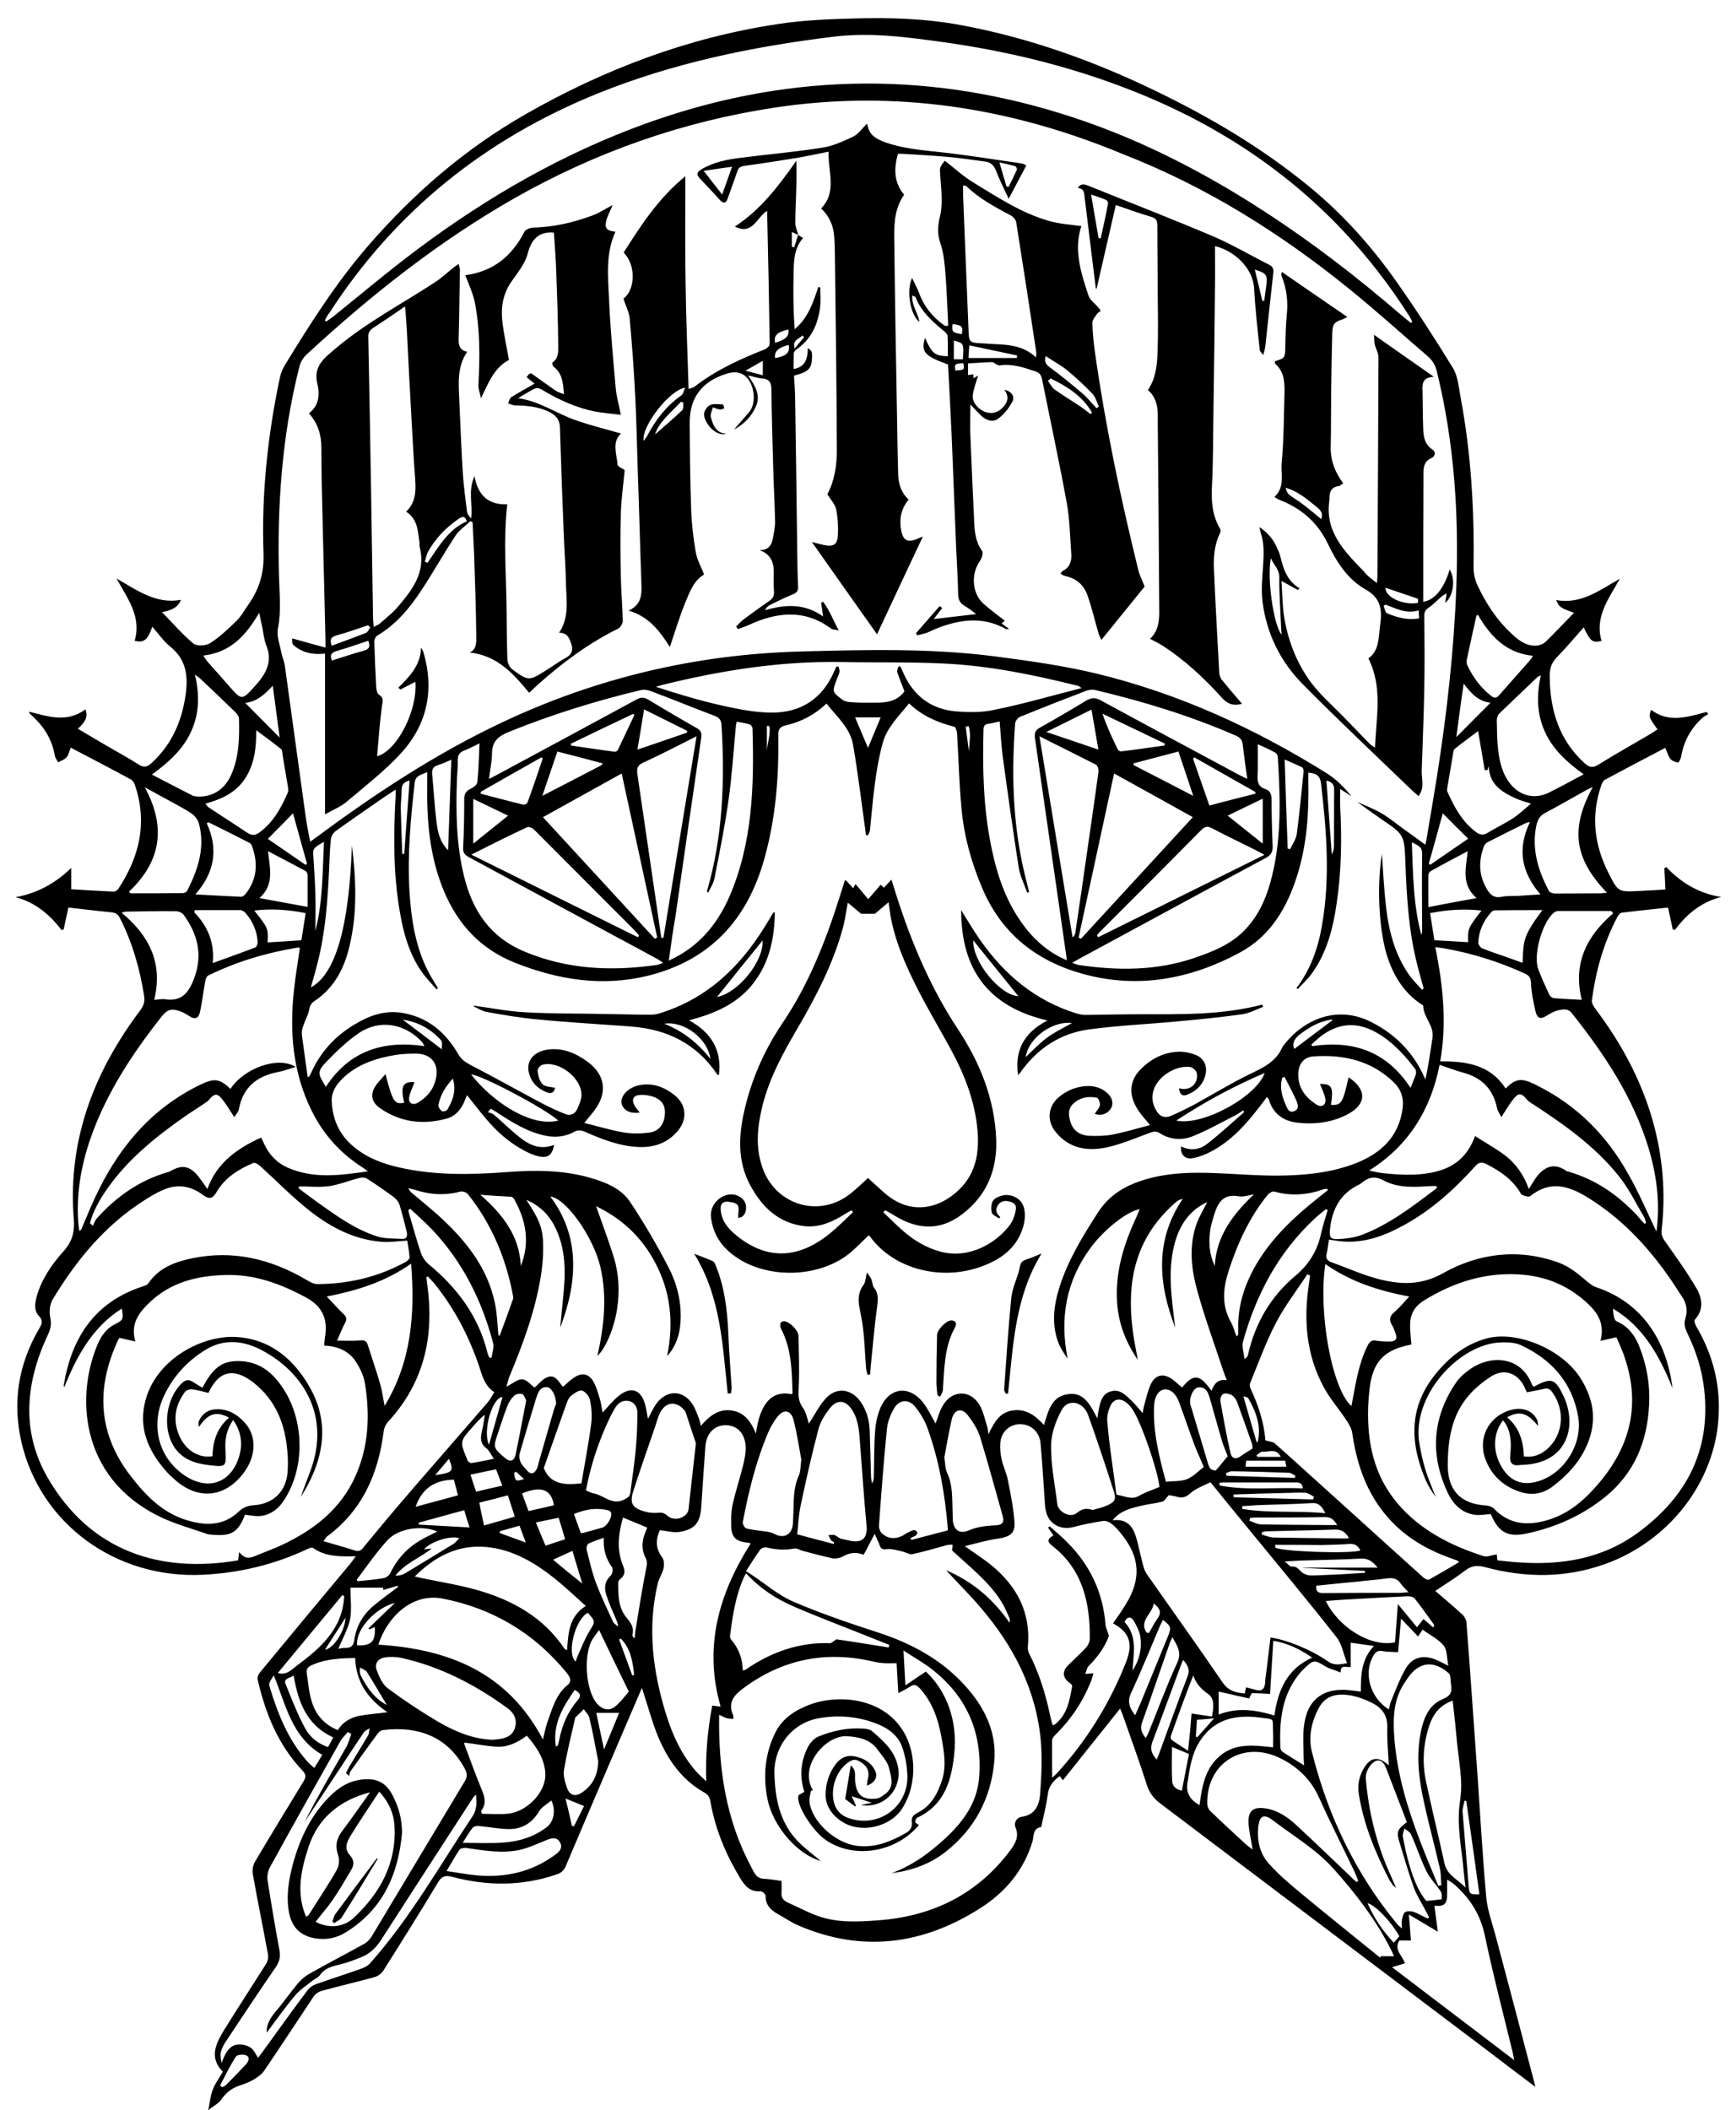 <?xml version="1.0" encoding="utf-8"?>
<!-- Generator: Adobe Illustrator 19.2.1, SVG Export Plug-In . SVG Version: 6.00 Build 0)  -->
<svg version="1.1" id="logotip_x5F_curves112_xA0_Image_1_"
	 xmlns="http://www.w3.org/2000/svg" xmlns:xlink="http://www.w3.org/1999/xlink" x="0px" y="0px" viewBox="0 0 807 980.7"
	 style="enable-background:new 0 0 807 980.7;" xml:space="preserve">
<style type="text/css">
	.st0{fill:#000;}
</style>
<g>
	<path class="st0" d="M165.4,723.3c-7.5,0.2-14.1,0.2-19.8-3.8c-0.5-0.4-1.8,0-2.6,0.4c-15.4,7.3-31.8,11.2-48.7,12
		c-40.6,2-75.5-23.8-84.3-61.5c-4.3-18.6-1.5-36.2,8.1-52.7c1.2-2.1,2.2-3.7,0-6.1c-2.4-2.5-1.9-6-1-9.2c2.3-8,7-14.8,12.4-20.8
		c4.1-4.6,5.3-9,4.8-15.2c-2.4-29.9,5.5-57.4,21.2-82.7c3-4.9,6.4-9.7,9.8-14.3c1.5-2,2.1-3.9,1.7-6.5c-2-12.6-5.4-24.7-11.2-36.1
		c-0.9-1.8-2-2.6-4.1-2.8c-6.7-0.6-13.4-1.5-19.9-2.2c-0.8,3.5-1.5,6.9-2.2,10.2c-0.3,0.1-0.6,0.1-1,0.2
		c-5.6-7.2-12.3-12.9-21.4-15.2c10-1.8,18.5-6.4,25.9-13.6c0,3.2,0,6.4,0,9.9c6.4,0.4,13,0.8,19.6,1.1c0.8,0,1.9-0.6,2.3-1.3
		c9.8-14.8,13.6-30.6,7.8-48c-0.3-1-1-2.3-1.9-2.8c-9.2-5-18.5-9.8-28-14.8c-0.7,1.7-1,3.4-2,4.5c-0.9,1.1-2.6,1.6-3.9,2.3
		c-0.5-1-1.3-2-1.5-3.1c-1.2-6.9-4.5-12.7-9.5-17.5c-0.8-0.7-1.5-1.5-2.3-2.2c-0.1-0.1,0-0.2-0.1-0.7c8.8,2.2,17.5,5.3,26.1-1.1
		c1.5,3.9-0.6,6.3-3.5,9c4.2,2.5,8.1,4.8,12,7.1c5.5,3.2,11,6.2,16.4,9.6c2.4,1.5,3.9,1,5.8-0.7c9.4-8.6,14.1-19.3,15.9-31.8
		c1.2-8.8,0.3-16.4-7.2-22.4c-3-2.4-5.3-5.8-8.3-9.2c-1.5,4-2.8,8.1-8.2,6.5c3.3-11.3-3.4-19.7-8.4-28.9c9.5,5.4,18.2,12,29.9,9.9
		c-1.5,3.8-4.7,4.9-8.8,5.7c5.1,5.2,9.5,10.4,14.6,14.6c1.6,1.3,5.8,1.1,7.8-0.2c4.4-2.8,8.4-6.6,12.2-10.3c2.3-2.2,3.8-5.2,5.7-7.8
		c4.9-7,7.2-14.5,6.9-23.4c-1-27.6,1.9-54.9,7.6-81.9c0.4-1.9,1.2-3.9,2.2-5.6c11.8-19.3,23.9-38.4,38.8-55.6
		c21.1-24.4,45.2-45.2,73.2-61.2c36.6-20.9,75.4-35.6,117.2-41.9c11.6-1.8,23.5-2.3,35.3-2.6c16.7-0.5,33.5,0,50,3.1
		c31.9,5.9,62.1,16.8,91.1,30.9c25.2,12.2,49.1,26.4,70.8,44.2c15.6,12.8,29,27.8,40.6,44.3c9.2,13.1,17.9,26.5,26.2,40.1
		c2.3,3.8,2.6,9,3.5,13.6c4.9,26.2,6.4,52.6,6,79.2c0,2.7,0.7,5.7,1.9,8.2c3.8,8,8.5,15.4,15,21.6c3.4,3.3,7.1,6.5,12.2,6.3
		c1.5-0.1,3.4-0.8,4.5-1.9c4.4-4.3,8.6-8.8,13.1-13.4c-6.3-2.2-6.9-2.6-8.3-5.9c11.6,2.1,20.2-4.6,29.6-9.9
		c-5.1,9.2-11.8,17.6-8.5,28.9c-4.3,0.9-5.1,0.3-8.3-6.3c-4.2,4.7-8.2,9.5-12.5,13.9c-2.7,2.7-3.4,5.7-3.3,9.3
		c0.2,15.4,4.4,29.2,16.2,39.9c2.1,1.9,3.7,2.4,6.4,0.7c7.9-4.9,16.1-9.5,24.1-14.2c1.2-0.7,2.3-1.5,3.4-2.2c-4.1-5.7-4.1-5.7-3-9.1
		c8.3,6.3,17.1,3.3,25.8,1c0.3,0.3,0.5,0.6,0.8,1c-1,0.6-2,1.1-2.8,1.8c-5.3,4.9-8.6,10.8-9.8,18c-0.2,1-1.1,2.7-1.4,2.7
		c-1.3-0.2-2.8-0.7-3.6-1.7c-1.1-1.4-1.5-3.2-2.4-5.1c-9.4,4.9-18.7,9.8-28,14.8c-0.9,0.5-1.5,1.8-1.8,2.8
		c-4.8,14-3.2,27.5,3.4,40.5c4.5,8.9,4.5,8.9,14.4,8.4c4.1-0.2,8.1-0.4,12.1-0.7c-0.2-3.4-0.3-6.6-0.5-9.9c0.3-0.2,0.6-0.3,0.9-0.5
		c7,7.4,15.3,12.3,25.5,13.9c-9.1,2.3-15.9,7.8-21.4,15.2c-0.4,0-0.7,0-1.1-0.1c-0.7-3.3-1.4-6.6-2.2-10.2c-7,0.8-14.3,1.5-21.6,2.4
		c-0.7,0.1-1.5,1.1-1.9,1.9c-6.5,12.2-10.1,25.3-11.9,38.8c-0.2,1.3,0.9,3,1.8,4.2c11.8,15.7,21,32.6,26.4,51.5
		c4.8,16.8,6.2,33.9,4.2,51.3c-0.2,2.1,0.5,3.5,1.7,5.2c5.1,7.1,10.2,14.3,14.6,21.8c2.6,4.5,3.4,9.8-0.8,14.4
		c-0.5,0.5,0.1,2.3,0.7,3.3c7.6,13,11.2,26.8,10.3,41.9c-1.7,30.3-22.9,57.7-52.7,68.4c-18.4,6.6-37,6.5-55.7,1.5
		c-3.6-1-6.5-0.8-9.5,1.6c-4.3,3.3-9,6.2-13.8,9.4c4.4,3.8,8.6,7.3,12.6,11c1,0.9,1.8,2.4,1.9,3.7c1.8,23.5,3.4,47.1,5.1,70.6
		c1.3,19.1,2.4,38.1,4.1,57.2c0.6,6.2,2.9,12.3,4.5,18.4c6,22.6,12,45.2,17.9,67.8c0.1,0.4,0.2,0.8,0.4,1.8
		c-7.6-5.7-14.7-11.1-21.9-16.6C641,915,590.3,876.6,539.5,838.3c-3.1-2.3-5.2-5-6.4-8.8c-3.4-10.7-7.3-21.3-11-31.9
		c-0.3-1-0.8-1.9-1.4-3.5c-9,11.3-17.8,22.2-26.6,33.3c-0.6-0.8-1-1.3-1.5-1.9c-3,2.2-5,4.6-5.5,8.3c-0.6,4.6-1.7,9.1-2.7,13.6
		c-0.1,0.6-0.3,1.7-0.5,1.8c-3.9,0.6-3.2,4.1-3.9,6.5c-4,13.5-12.6,23.7-24.2,31.1c-26.8,17.1-55.1,20.9-84.9,8
		c-3.2-1.4-6.2-3.5-9.3-5.2c-3.4-1.9-5.8-4.3-5.7-8.5c0-0.7-1.6-2.2-2.4-2.1c-5,0.4-7.3-2.6-9.6-6.4c-6.7-11.1-11.5-22.8-13.7-35.5
		c-0.3-2-1.2-3.1-3-4.1c-10.4-5.9-16.8-15.2-21.3-25.9c-2.6-6.3-4.4-13-6.5-19.5c-0.3-0.8-0.5-1.6-1-3.1c-3,6.9-5.6,13.1-8.3,19.3
		c-9,21.1-18.1,42.2-27,63.3c-0.9,2.2-2.2,3.4-4.4,4.1c-16.1,5.5-32.3,5.4-48.5,1.1c-3.2-0.8-4.8-0.4-6.6,2.6
		c-8.3,13.8-16.8,27.4-25.4,41c-0.9,1.4-2.7,2.7-4.4,3.1c-8.1,2.2-16.2,4.1-24.3,6.3c-1.4,0.4-2.9,1.4-3.7,2.6
		c-7.7,11.5-15.2,23.1-23,34.5c-1.2,1.8-3.3,3.2-5.2,4.3c-1.9,1.1-4.1,1.9-6.2,2.6c-3.7,1.2-6.4,3.4-8.7,6.7
		c-1.3,1.8-3.6,2.9-5.9,4.7c0.8-3.6,1-6.7,2.1-9.5c1.1-2.9,3-5.4,4.7-8.3c-6.5-6.6-3.3-13,0.5-19.3c6.4-10.3,13-20.4,19.5-30.7
		c0.8-1.2,1.2-3,1-4.4c-2.3-12.6-4.9-25.1-7.1-37.6c-0.3-1.7,0.1-3.9,0.9-5.4c7.4-12.5,15-25,22.6-37.4c1.3-2.1,1.4-3.3-0.4-5.2
		c-11.3-11.9-17.2-26.5-20.8-42.2c-0.3-1.1,0.4-2.7,1.2-3.6c14-17,28.1-33.9,42.2-50.8C163.7,725.6,164.3,724.8,165.4,723.3z
		 M628.2,370.1c-1.6-1.1-3.3-2.2-5.2-3.4c0,3.1-0.1,5.7,0,8.2c0.8,14.9,0.6,29.8-1.6,44.7c-1.7,11.9-4.6,23.4-11.9,33.3
		c-1.8,2.4-4.1,4.5-6.2,6.8c-0.2-0.2-0.4-0.3-0.6-0.5c6.5-8.6,10-18.4,11.8-28.9c3.9-22,2.2-44.1-0.4-66.1c-0.4-3.5-2-4.8-5.9-5.1
		c0,1.4,0,2.8,0,4.2c0.3,14.6-0.7,29-5,43c-4.7,15.3-12.5,28.7-26.8,36.4c-22.8,12.3-47.2,17-72.8,10c-21.8-6-38-18.7-47-39.9
		c-5-11.8-8.4-23.9-9.6-36.6c-1.1-11.7-1.4-23.5-2.1-35.3c-0.1-1.1-0.6-2.9-1.2-3.1c-7.8-2-15-5-21.1-10.9
		c-4.8,6-10.3,11.1-12.3,18.6c-3.6,13.2-4.5,26.8-5.9,40.4c-0.1,0.8-0.6,1.6-1,2.4c-0.3-0.1-0.6-0.2-0.9-0.3c0-0.4-0.1-0.8-0.1-1.2
		c-1.9-13.5-3.5-27-5.8-40.4c-1.3-8-7.5-13.2-12.4-19.4c-5.5,5.2-11.8,8.5-18.8,10.1c-2.7,0.6-3.7,1.7-3.6,4.7
		c0.3,19.4-1.2,38.6-6.5,57.4c-7.9,28.2-25.1,47.1-54.1,54.3c-21.3,5.2-41.7,1.9-61.7-6c-16.1-6.4-26.7-17.9-33.2-33.5
		c-6.7-16.1-8-33-7.7-50.2c0-1.5,0-3.1,0-5c-2.6,1.4-5.4,1.4-5.8,4.9c-1.9,16.5-3.4,33.1-2.5,49.8c0.8,13.4,2.7,26.5,9,38.5
		c1.3,2.5,2.9,4.8,4.3,7.3c-0.2,0.2-0.5,0.4-0.7,0.5c-2.3-2.7-4.9-5.3-6.9-8.2c-5.8-8.3-8.4-17.8-10.1-27.6c-3.1-17.8-3-35.7-2-53.6
		c0.1-1,0-1.9,0-3.4c-2.5,1.6-4.3,2.8-6.2,4.1c-7.2,5-14.5,10-21.6,15.1c-1.1,0.8-2.2,2.5-2.3,3.9c-0.5,4.6-0.6,9.2-0.8,13.8
		c-0.7,14.7-1.7,29.4-5.4,43.7c-0.9,3.7-2,7.4-3.1,11.3c11.5-6.1,17.8-28.2,19.1-66c1.9,15.6,2.6,31.2-1.1,46.7
		c-2.4,10.3-7,19.4-16.1,25.5c-1.7,1.1-2.4,2.3-2.7,4.3c-0.4,2.3-1.7,4.3-2.4,6.5c-0.5,1.3-1,2.7-1,4.1c0,1.7,0.4,3.4,0.6,5.1
		c0.7,5.1,1.4,10.3,2.1,15.5c0.5-0.2,0.6-0.2,0.7-0.2c0.3-0.5,0.6-1.1,0.9-1.7c4.2-9.5,10.9-16.9,19.8-22.3c7-4.3,14.4-7.1,22.9-5.6
		c11.8,2.1,19.9,9.1,25.7,19.1c1.4,2.5,3.4,3.8,5.8,5.1c11,5.7,21.9,11.8,32.8,17.6c3.6,1.9,7.3,3.6,11,5.1c2.4,1,4.6,0.2,5.7-2.2
		c0.9-2,1.9-4.2,2-6.3c0.3-8.1-10.5-16.5-18.3-14.3c-1,0.3-2.3,2.1-2.1,3c0.3,2.1,0.9,4.6,2.3,6c1.3,1.3,3.9,1.2,5.9,1.7
		c-0.7,2.2-1.7,3-4.1,2c-4.2-1.7-7.2-4.7-8.2-9.3c-1.2-5.4,2.5-9.7,9-10.5c6.8-0.9,12.7,1.6,18.1,5.5c8.5,6.1,9.7,14.5,3.4,22.8
		c-1.3,1.8-2.8,3.4-4.7,5.8c6.5,1.6,12.3,3.4,18.2,4.4c3.9,0.7,8.2,0.6,12.1,0.1c4.8-0.7,7.2-4.4,7.2-9.6c0-4-2.5-6.6-7.4-7.6
		c-1.4-0.3-2.8-0.4-4.2-0.3c-2.9,0.1-4,2-2.7,4.6c0.6,1.2,1.6,2.3,2.6,3.6c-4.3,0.6-7.3-0.9-8.3-3.7c-0.8-2.5,0.7-5.5,3.9-7.4
		c1-0.6,2.1-1.1,3.2-1.4c6.6-1.7,12.3,0.4,17.4,4.4c5.6,4.5,6,11.3,1.4,16.7c-4.7,5.5-10.7,7.6-17.8,7.4c-9.2-0.3-17.6-3.7-25.8-7.3
		c-1.1-0.5-3-0.6-4,0c-4.1,2.3-8.4,3-13,2.2c-8.8-1.6-16.1-6.2-23.4-11c-0.9-0.6-1.9-1.1-2.8-1.7c-0.5,0.5-0.9,1-1.4,1.6
		c0.9,0.3,2,0.5,2.7,1.1c3.1,2.6,6.1,5.5,9.1,8.1c5.4,4.7,11,9.1,19,6c-0.9,4.7-2.8,6.2-6.9,5.4c-2.5-0.5-4.9-1.6-7.1-2.8
		c-7-3.7-12.8-8.9-17.9-15c-2.9-3.4-5.6-7-8.6-10.7c-0.5,1.2-0.9,2-1.2,2.9c-1.6,3.7-4.1,6.8-8,7.9c-11,3.1-21.5,1.9-31-4.6
		c-4.8-3.2-5-7.4-1.3-11.9c1.1-1.3,2.2-2.5,3.6-4.1c3.4,13,4.2,14.2,8.7,13.3c-1.9-7.8-0.5-10,4.8-9.5c-0.8,2.2-2.1,4.6-2.5,7
		c-0.4,2.8,1.7,3.9,4.2,2.4c4.3-2.6,7.3-6.3,8.3-11.4c1.3-6.8-2.3-11.2-9.2-11.3c-3.2,0-6.5,0.1-9.6,0.6
		c-9.1,1.5-17.8,4.3-24.6,10.9c-2.9,2.8-5.2,6.2-5.1,10.4c0.3,8.7,3.6,16,10.5,21.6c6.1,5,13.3,7.7,20.9,9.4
		c16.7,3.8,33.7,3.4,50.6,2.1c12.5-0.9,24.9-0.9,37.1,2.4c7.5,2.1,15.2,4.9,19.6,11.5c6.5,9.8,12.5,20,17.9,30.5
		c4.1,7.9,6.2,16.7,5.5,25.8c-0.4,5.8-2.2,11-6.2,15.4c2.9-14,2-27.6-4.1-40.6c-6.1-13-15.6-22.7-28.9-29.1
		c2.9,8.3,5.8,15.9,8.2,23.6c2.4,7.8,2.8,15.9,1.6,23.9c-1.3,9-5.4,18.7-9.2,22.1c3.1-13.8,4.6-27.4,1.4-41.3
		c-3.1-13.6-15.8-31.9-23.3-32.8c6.7,8.9,10.2,18.7,10.6,29.5c0.4,10.7-2,20.9-6,31.5c0.7-7.8,1.6-14.9,2-21.9
		c0.4-8.2-0.4-16.3-3.9-23.9c-2.8-6.1-7.1-10.8-13.8-13.6c6.4,9.7,7.9,13.7,7.8,22.7c0,4.1-0.4,8.2-1,12.2
		c-2.6,16.4-8.3,31.9-14.7,47.2c-0.5,1.3-0.8,2.7-1.4,4.7c3-1.5,5.2-3.6,7.4-3.4c2.1,0.1,4,2.6,5.7,3.8c1.7-1.4,3.6-4,6.2-4.9
		c3.5-1.3,5.1,2.4,7,4.6c1.7-1.5,3.1-3,4.8-4.1c3.9-2.8,7.4-2.2,9.6,2.1c1.3,2.4,2,5.2,2.8,7.8c0.6,2,0.8,4,1.2,6.1
		c2.7-2.8,4.9-5.7,7.6-7.8c5.6-4.5,10.3-2.9,12.2,4.1c0.6,2.1,0.8,4.2,1.3,6.6c1.6-2.8,2.6-5.4,4.3-7.5c4.9-6.1,12.1-5.8,16.4,0.7
		c1.3,2,2.1,4.4,3,6.7c0.4,0.9,0.5,1.9,0.9,3.4c4.1-4.8,8.5-8.1,14.5-7.1c6,0.9,8.9,5.4,11.1,10.7c1.7-12.9,6.7-20.4,16.7-18.3
		c0.1-0.2,0.3-0.4,0.3-0.6c-0.3-10.2-0.4-20.4-5.3-29.8c-0.4-0.8-0.5-1.9-0.3-2.7c0.1-0.4,1.2-0.9,1.8-0.8c2.4,0.1,6.6,4.3,6.6,6.8
		c0.1,7.8,0.5,15.7,0.1,23.5c-0.2,3.7-0.4,6.8,2,10c1.6,2.2,2,5.2,2.7,7.3c2.5-3.8,4.7-8.2,7.8-11.7c5-5.5,11.9-4.6,16.2,1.4
		c2.9,4.1,4.1,8.7,4.3,13.6c0.2,7.1,0.4,14.2,0.6,21.2c0,1.1,0.3,2.2,0.5,3.3c0.6-1.1,0.8-2.2,0.8-3.2c0.2-7.1,0.1-14.2,0.6-21.2
		c0.3-3.8,1.1-7.7,2.6-11.1c4.2-9.2,13.1-10.2,19.5-2.4c2.4,3,4.1,6.7,6,10c1-2.6,1.8-5.6,3.3-8.2c4.2-7.4,12.7-7.7,17.1-0.5
		c1.8,3,2.5,6.7,3.6,10.2c0.3,0.9,0.3,1.8,0.6,3.5c2.7-5.7,5.3-10.3,11.5-11.1c6-0.8,10.3,2.4,14.3,6.8c2-6.5,3.4-13.1,10.9-14.3
		c7.7-1.3,10.6,5,13.9,11.2c0.3-1.9,0.4-2.9,0.6-3.8c0.8-3.6,1.4-7.5,5.6-8.7c4.1-1.3,6.9,1.6,9.5,4.1c1.8,1.7,3.4,3.7,5.4,6
		c0.2-1.3,0.3-2.1,0.5-2.9c1-3.5,1.7-7.1,3.2-10.4c2.1-4.6,5.9-5.4,10-2.5c1.6,1.2,3.1,2.6,4.6,3.9c6-7.5,8.7-5.2,13.7,1.5
		c1.2-3.3,3-5.6,7.1-4.9c-0.6-1.6-1.1-2.7-1.5-3.9c-4.1-12.5-8.7-24.9-12.2-37.6c-2.7-9.6-3.9-19.7-0.9-29.6
		c1.2-4.1,3.6-7.9,5.5-11.7c-6.9,3.1-11.5,8.7-14.1,15.9c-3,8.5-3.3,17.2-2.6,26.1c0.4,5.5,1.2,10.9,1.8,16.4
		c-7.8-20.4-9.6-40.5,3.5-59.9c-1.3,0.3-2.2,0.7-2.9,1.3c-6.4,5.5-11.7,11.9-15.4,19.6c-6.3,13.2-6.7,27.1-4.8,41.3
		c0.5,3.9,1.4,7.8,2.2,12.6c-5.8-8.5-8.9-17-9.6-26.4c-1-14.3,3.1-27.4,9-40c0.5-1.1,0.9-2.3,1.5-3.6c-5.7,0.9-16.3,9.2-22.5,17.5
		c-11.7,15.6-14.8,33-11,52c-1.7-2.5-3.4-5-4.4-7.7c-3.2-8.7-2-17.4,0.7-25.9c4-12.5,10.8-23.5,17.8-34.4c4.2-6.5,10-10.8,17-13.6
		c12.7-5,26-5.2,39.3-4.6c9,0.4,18,1.1,27,1.1c12.4-0.1,24.7-1.2,36.4-5.7c11.7-4.6,20.1-12.2,21.9-25.4c0.7-4.9-0.7-9-4.1-12.3
		c-10.5-10.1-23.4-13-37.4-12c-4.5,0.3-6.9,3.6-7,8.2c-0.1,6.5,3.4,10.9,8.5,14.2c2.4,1.5,4.5,0.2,4.1-2.6c-0.4-2.5-1.7-4.8-2.5-7
		c5.5-0.1,6.4,1.4,5.1,9.7c4.8,0.3,5.5-0.8,8.2-12.8c8.4,5.5,8.5,12.3-0.1,17c-7.3,4-15.5,5-23.7,4.1c-6.6-0.8-11.4-4.2-13.3-10.9
		c-0.1-0.3-0.5-0.6-0.9-1c-1.2,1.6-2.3,3.1-3.4,4.5c-6.3,8.2-13.2,15.9-22.5,20.8c-2.7,1.4-5.7,2.6-8.7,3.1
		c-3.6,0.6-5.6-1.8-5.3-5.5c4.3,2.2,8.7,1.6,12.2-1.2c5.9-4.6,11.4-9.7,17-14.6c0.1-0.1-0.1-0.3-0.2-1c-1.3,0.9-2.5,1.7-3.8,2.4
		c-6.5,3.3-12.8,6.9-19.5,9.6c-5.1,2.1-10.6,1.8-15.5-1.3c-1.8-1.1-3-0.8-4.7-0.2c-6.5,2.4-13,5.2-19.7,6.7c-9,2-17.6,0.8-24-7
		c-4.2-5.1-3.8-11.7,1.2-16.1c3.6-3.1,7.8-4.9,12.5-5.3c3.8-0.3,7.3,0.6,10.2,3.2c2.4,2.1,3.1,5,1.7,7.2c-1.6,2.6-4.5,3.5-7.5,2.5
		c0.8-1.3,2.1-2.6,2.4-4c0.2-1.1-0.7-3.4-1.4-3.5c-3.9-0.8-7.7-0.2-10.8,2.6c-2.8,2.5-2.4,5.5-1.5,8.6c1.2,4,4.2,6.3,9,6.5
		c3.5,0.1,7.1,0.1,10.6-0.6c5.7-1.1,11.3-2.8,17.4-4.4c-2-2.4-3.5-4.1-4.8-5.9c-5.3-7.2-5.2-14.4,0.5-20.1
		c4.8-4.8,10.6-7.8,17.4-8.1c2.7-0.1,5.6,0.5,8.1,1.5c3.7,1.4,5.4,4.9,4.7,8.6c-0.9,4.8-4,8-8.4,9.8c-2.5,1-3.7,0-4-2.9
		c4.9,1.5,9.2-2,8.2-7.1c-0.2-1.1-1.9-2.7-3.1-2.8c-6.3-0.8-14,3.8-16.5,9.6c-1.6,3.7-1.3,7.2,0.9,10.8c1.6,2.7,3.9,3.5,6.5,2.4
		c3.6-1.5,7.2-3.3,10.7-5.1c8.7-4.8,17.2-10,26.2-14.4c6.3-3,12.3-5.8,15.2-12.7c0.1-0.2,0.2-0.4,0.4-0.5
		c8.7-11.6,24.5-19.4,41-10.9c10.6,5.4,18.6,13.3,23.8,24c0.4,0.9,0.8,1.7,1.2,2.6c1.5-6.6,2.3-13,3.3-19.3c0.9-5.7-4.3-9.6-4.3-15
		c0-0.2-0.7-0.5-1-0.7c-7.7-5.2-12.4-12.5-15.4-21.2c-4-11.5-5.4-32.6-2.8-48.7c0.5,7,0.9,16.3,2,25.4c1.3,11,4.2,21.7,10.7,31
		c1.7,2.4,3.9,4.5,5.9,6.8c0.3-0.2,0.5-0.4,0.8-0.6c-1-3.7-2.1-7.4-3-11.1c-4-15.6-4.9-31.6-5.5-47.6c-0.5-12.8-0.6-12.8-11.2-20
		c-3.8-2.6-7.5-5.3-11.2-8c3.8,1.7,7.7,3.2,11.3,5.3c3.5,2,6.7,4.7,10,7.1c3.4,2.4,6.7,4.8,10.4,7.5c0.3-1.5,0.6-2.5,0.7-3.6
		c1.6-9.4,3.2-18.8,4.7-28.2c4.6-29.3,7.9-58.6,9-88.3c1.2-33.7-1-67.1-9.1-100c-0.7-2.9-2-5-4.2-6.9
		c-12.2-10.5-24.1-21.3-36.6-31.4c-32-25.9-66.6-47.6-105.2-62.6C469.8,49.9,416,41.6,360.2,50c-43,6.5-83.3,20.7-121,42.1
		c-35.3,20.1-66.8,45.1-96.5,72.5c-2,1.8-3.1,3.9-3.7,6.5c-8,31.9-10.2,64.3-9.3,97c0.2,8,1.1,16-0.5,24c-0.7,3.5,0.9,7.5,1.6,11.3
		c0.4,2,1.3,3.9,1.6,5.9c3.3,23.9,6.6,47.8,9.9,71.7c0.5,3.3,1.2,6.6,1.9,10.2c1.6-1.1,2.6-1.9,3.6-2.6c27-20,55-38.4,85.5-52.8
		c44-20.8,90.4-31.7,138.8-33c30.2-0.8,60.4-1.6,90.7,2.3c16,2.1,31.8,4.3,47.5,8.1c38,9.3,73.1,25.4,106.3,46.1
		C621.2,362.2,624.9,365.9,628.2,370.1z M709.8,647.1c-0.5-1-0.9-1.9-1.3-2.8c-3.3-6.4-9.6-8.4-15.6-4.4c-3.8,2.5-7.5,5.5-10.4,9
		c-7.7,9.1-9.4,20.2-9.5,31.7c-0.1,12,5.9,18.4,17.8,19.1c1.3,0.1,2.8,0.6,3.6,1.4c6.1,6.4,13.4,8,21.8,6.2
		c10.1-2.1,17.9-7.8,24.7-15.3c17-18.5,22.5-39.3,13.6-63.2c-1-2.6-2.2-5.2-3.1-7.3c-2.7,0.6-4.7,1.1-7.4,1.7
		c2.1-8-1.3-13.1-6.3-17.7c-8.3-7.6-18-11.9-29.2-13c-16.9-1.6-32.2,3.1-46.5,11.9c-5,3.1-6.7,7.1-6.5,12.6c0.1,2.6,0.4,5.3,0.6,7.9
		c-12.8,2.4-18.1,8-19.5,21.1c-0.3,2.7-0.5,5.3-0.6,8c-0.5,16.5,2.7,31.8,13.7,44.8c10.6,12.4,24.6,19.5,39.8,24.4
		c1.7,0.6,4-0.4,6.3-0.8c0,0.3,0.1,1.4,0.3,2.8c3,0.3,6.1,0.7,9.2,0.9c20.2,1.5,39.3-1.4,56.2-13.8c22.5-16.6,33.9-38.2,30.7-66.6
		c-1-9-3.7-17.6-7.7-25.8c-1.1-2.3-1.9-4.4-1-7.3c1.1-3.4,0.5-7-1.7-10.1c-2.2-3.3-4.3-6.7-6.6-9.9c-10.2-14.4-22.2-26.9-37.4-36.2
		c-8.8-5.4-17.4-7.8-26.4-0.5c-0.7,0.6-3.9-0.2-4.4-1.1c-3.8-6.6-9.6-10.5-16.1-13.8c-2.2-1.1-3.5-0.8-5.1,1
		c-9.9,11-20.8,20.8-33.9,27.8c-9,4.9-18.4,8.2-28.9,7.1c-1.7-0.2-3.3-0.5-5.2-0.8c-0.4,2.4-0.6,4.5-1.1,6.6c-0.5,2,0.2,3.2,2.1,3.9
		c7.6,2.7,15.1,6.2,23,8.1c9.8,2.4,19.1,2.6,28.9-2.9c16.7-9.4,35.2-11.7,53.8-5c4.4,1.6,8.4,4.6,12,7.7c1.9,1.6,3.5,3.1,5.9,3.9
		c20.3,6.9,32.2,23.8,35.1,46.8c-6.2-15.3-13.6-28.6-27.7-37c0.2,2.2,0.4,5.4,1.7,5.9c5.3,2.3,8.3,6.3,10.4,11.3
		c3.6,8.9,5.2,18.1,4.7,27.7c-0.9,17.1-6.9,31.7-20.5,42.7c-10.6,8.5-22.6,13.9-35.8,16.8c-9.4,2.1-13.6-0.3-17.3-8.9
		c-2.6,0.1-5.2,0.7-7.6,0.3c-6.1-0.9-10-5.1-12.4-10.2c-8.3-17.6-7.2-34.8,3.7-51c1.7-2.6,4.3-4.8,6.9-6.6c9-6.3,23.3-6.4,28.6,7.4
		c0.1,0.4,0.5,0.6,0.8,0.9c8.2-4.4,9.9-3.9,13.8,4.3c6.4,13.4,2.3,31-18.5,32c-0.9,0-1.7,0.1-2.6,0.2c-2.6,0.2-3.8-1.1-3.7-3.6
		c0.1-2.2,0.4-4.5,0.3-6.7c-0.2-3.8-0.9-7.5-3.6-10.6c-4.7,6.1-4.9,14.4-0.7,21.6c4,6.8,9.7,9,17.2,6.7c12-3.7,20.7-17.4,18.4-30.2
		c-2.8-15.7-12.4-26.5-26.8-33.1c-2.7-1.2-6.1-1.3-9.1-1.2c-19.4,0.6-42,25.1-37.8,47.5c0.7,4,1.6,8,2.8,11.9
		c1.3,4.2,3.1,8.3,4.7,12.4c-1.8-2.4-3.4-5-4.6-7.7c-7.5-17.4-8-34.1,4.7-49.6c6.2-7.6,13.7-13.6,23.4-16.3
		c13.9-3.9,35,4.8,43.6,18.1c7.1,11,8.1,22.1,2.1,33.8c-3.4,6.7-8.5,12-14.5,16.6c-5,3.9-10.3,4.6-16,2.6
		c-7.4-2.6-12.7-7.5-15.5-14.8c-3.8-9.9,1.3-20,11.4-23c5.5-1.6,10.3,0,12.5,4.4c0.4,0.9,0.4,2,0.5,3c-4.8-6.1-8.6-7.3-14.4-4.1
		c5.7,4.8,7.6,11.2,7.8,18.2c4.4,0.6,7.8-0.8,10.8-3.4c7.5-6.6,8.5-17.9,2.5-26.3c-1.1-1.6-2.3-2.3-4.3-1.6
		C714.7,646.2,712.2,646.6,709.8,647.1z M29.9,644.7c-0.2-0.5-0.3-0.6-0.3-0.7c3.6-22.1,14.2-38.6,36.4-46c1.1-0.4,2.5-0.7,3-1.6
		c4.9-7.2,12.5-10,20.4-11.6c18.9-3.9,36.4,0.3,52.8,9.9c1.6,0.9,3.5,2.1,5.2,2.1c14.6,0,28.5-3.3,41.4-10.4c0.7-0.4,1.6-1.4,1.6-2
		c-0.2-2.7-0.7-5.4-1.1-7.8c-4,0.2-7.6,0.8-11.1,0.6c-13.1-0.8-24.2-6.6-34.2-14.4c-8.1-6.4-15.4-13.9-23.1-20.9
		c-0.8-0.7-2.4-1.7-3.1-1.4c-6.9,2.9-13.2,6.8-17.1,13.5c-1.9,3.2-3.4,3.6-6.6,1.2c-6-4.4-12.4-5-19.1-1.8c-2.8,1.3-5.5,2.9-8.1,4.6
		c-18.2,11.6-31.4,27.7-42.4,45.9c-1.4,2.3-1.7,5.9-1.1,8.7c0.7,3,0,5.3-1.2,7.9c-10.3,22-12.5,44.6-0.1,66.2
		c19.8,34.3,52.3,44.7,88.6,38.5c0.1-1.1,0.3-2.2,0.5-3.9c2.3,3.3,4.7,3,7.4,1.9c4.2-1.8,8.6-3.3,12.8-5.3c14.7-7,27.1-16.6,33.9-32
		c6.1-13.7,6.7-28.1,4.4-42.6c-0.5-3.5-2.1-7-4-10c-3.3-5.4-8.7-7.6-14.8-7.9c-0.2-0.4-0.2-0.4-0.2-0.5c0.1-1,0.2-1.9,0.3-2.9
		c1.5-8.5-0.7-14.7-9-19.1c-11.9-6.4-24-10.8-37.7-10.3c-12.7,0.4-24.6,3.3-34.3,12.3c-5.2,4.9-9.5,10-7.1,18.6
		c-2.9-0.7-5.1-1.2-7.3-1.7c-0.1,0.2-0.4,0.4-0.5,0.6c-10.8,22.8-9.6,44.5,6.4,64.6c6.9,8.8,14.7,16.5,25.9,19.7
		c8.5,2.5,16.7,2.4,23.5-4.1c2.1-2,4.2-2.8,7-3c9.2-0.6,15.1-6.4,15.8-15.5c0.2-3.1,0.2-6.2-0.1-9.3c-1-12.7-5.2-23.7-15.5-32
		c-8.3-6.6-15.9-6.9-21.2,4.6c-2.5-0.6-5.1-1.4-7.7-1.7c-1-0.1-2.6,0.4-3.2,1.2c-4.6,6.2-5.8,13-2.7,20.3c2.9,6.8,9.1,10.7,15.5,9.6
		c0.1-6.9,2.1-13.2,7.7-17.9c-6-3.2-9.8-2-14,4.3c-0.2-0.9-0.4-2,0-2.8c1.5-3.3,4.1-5.2,7.8-5.4c5.3-0.3,9.6,2.1,13.1,5.8
		c5.9,6.1,5.9,15.4,0.2,23.3c-8.5,11.8-21.1,13.4-32,3.9c-1.4-1.2-2.7-2.4-4-3.8c-7.9-8.9-12.9-18.8-10.5-31.1
		c3.9-20.4,26.1-32.7,42.8-31.7c16.4,1,27.4,11.1,34.6,24.3c9.3,17.1,5.4,34.2-4.7,50.1c1.4-4.1,3-8.1,4.5-12.2
		c9.6-25.9-3.7-45.9-22.3-55.9c-8.6-4.6-17.7-5.8-26.7-0.2c-8.2,5.1-14.6,12-18.8,20.7c-6.8,13.9-3,29.1,9.1,37.4
		c11.1,7.6,22.1,3.7,25.7-9.2c0.4-1.5,0.7-3.2,0.8-4.7c0-4.1-1-7.9-3.7-11.7c-3.2,4.5-3.9,9.2-3.6,14c0.4,7.7,0.3,7.9-7.4,7
		c-6.7-0.8-12.9-2.7-16.7-8.9c-5.3-8.7-3.5-22.1,3.8-29.2c1.7-1.7,3.4-1.9,5.4-0.5c1.3,0.9,2.8,1.7,4.2,2.6
		c5.3-10.1,9.9-13.1,19-12.3c5.5,0.5,10.3,3,14.1,7c14.3,15.1,15.9,41.1,4.6,57.9c-2.5,3.8-6.1,6.5-10.7,7c-2.4,0.2-4.8-0.3-7.2-0.6
		c-3.2,8.2-6.3,10.1-15.2,9.3c-1-0.1-2-0.1-2.9-0.5c-6.3-2.2-12.7-4-18.7-6.6c-38.8-16.9-42.4-55-32.1-80.5
		c1.7-4.2,4.1-8.1,8.4-10.2c3.8-1.9,4.1-2.4,3.2-7.3C43.2,616.7,35.8,629.9,29.9,644.7z M377.9,832.1c-0.3,0.1-0.6,0.1-0.9,0.2
		c-0.3,1.7-0.9,3.4-0.7,5.1c1,9.2,12,19.3,22.2,20.5c8.2,1,15.4-1.9,22.3-5.8c2.2-1.2,3.4-2.7,3.1-5.3c-0.3-2.2,0.7-3.3,2.7-4.3
		c6.2-3.1,9.3-8.9,11.3-15.1c2.2-6.8,0.9-13.8-0.4-20.7c-1.5-8.1-4.2-15.7-9.9-22c-1.5-1.6-2.7-2.1-4.6-0.8c-1.6,1.1-3.3,1.9-5.4,3
		c-0.3-5-0.6-9.5-0.8-13.9c-2.1,0-3.8,0.1-5.5,0c-1.7-0.1-3.4-0.3-5.1-0.7c-22.1-5.2-42.2-1.3-60.6,12.3c-4.9,3.6-7.3,7-4.7,12.8
		c0.1,0.3,0,0.6,0,1.5c-1.2-0.1-2.3-0.1-3.2-0.4c-1-0.3-2-0.9-3.4-1.5c-0.4,25.2,3.2,48.9,15,70.9c1.3,2.4,2.2,5.1,5.7,5.3
		c2.7,0.1,5.3,0.6,8.3,1c0,1.3,0.1,3.3,0,5.3c-0.2,2.2,0.6,3.6,2.6,4.6c4.6,2,9.1,4.5,13.8,6.2c9.3,3.5,19,2.9,28.7,2.2
		c25.2-1.9,46-12.1,61.3-32.6c2.4-3.3,4.1-6.3,2.4-10.5c-1-2.4,0.7-4.7,2.7-5c6.3-0.8,8.3-5.3,8.7-10.4c0.6-8,1-16.1,0.4-24.1
		c-2-24.1-12.5-44.6-28-62.7c-5-5.9-10.6-11.4-16.1-17.4c12.5,5.3,22,13.6,29.5,24.4c0.2-0.9,0.2-1.7-0.1-2.3
		c-1.1-2.4-2.1-4.9-3.5-7.2c-6-9.7-15.1-16.6-23.1-24.1c0.1-1,0.2-1.9,0.2-2.7c-1,0.1-1.9,0-2.9,0.3c-5.2,1.4-10.4,3-15.7,4.1
		c-1.4,0.3-3-0.8-4.6-1.2c-2.5-0.5-5-1.4-7.4-1.1c-2.2,0.3-2.8-0.3-3.4-2.1c-0.5-1.4-1.2-2.7-2.2-5c-2,3.9-3.6,6.8-5.1,9.7
		c-3.5-1.4-6.6-1-9.7,0.8c-1.3,0.7-3.2,1.1-4.6,0.9c-4.7-1-9.4-2.3-14-3.5c-1.3-0.3-2.6-1.3-3.8-1.1c-4.4,0.8-8.7,0.6-13.1-0.5
		c-0.8-0.2-2.3,0.3-2.8,0.9c-2.2,3-4.2,6.2-6.7,10.1c1,0.6,1.9,1.3,2.9,1.9c6.3,4.2,12.3,9.4,19.1,12.3c13,5.6,26.4,10.1,39.9,14.5
		c15.2,5,28.8,12.4,39.6,24.2c9.3,10.1,15.2,21.9,13.9,35.8c-1.6,16.8-9,31-22.4,41.6c-7.4,5.9-16,8.9-25.3,10.1
		c8.2-3,15.3-7.8,21.8-13.4c9.8-8.4,17.9-17.9,18.9-31.4c1.5-20.6-5.8-37.6-22.4-50.3c-3.8-2.9-8.1-5.3-12.8-8.4
		c0.3,6,0.6,10.8,0.9,16.2c3.5-2.4,6.5-4.4,9.5-6.4c9.9,9.2,14.8,23.3,13.2,38.3c-1.3,12.3-4.5,23.7-17.2,29.6
		c-0.5,0.2-1,1.4-0.9,2.1c0.1,0.5,1.1,0.9,1.7,1.3c-10.5,12.6-29.6,15.9-42.7,7.4c-6.8-4.3-15-17.6-13.2-21.3
		c0.8-0.5,1.6-0.9,2.6-1.5c-2.3-7.2-1.7-14.1,1.6-20.7c1-1.9,2.7-4,4.7-4.9c6.7-2.8,13.8-4.3,21.1-3.8c1.4,0.1,3,0.3,4,1.1
		c5,4.4,10.1,8.6,11.9,15.6c2.8,10.8-5.8,20.7-17,18.8c1.9-0.4,3.4-0.7,5.1-1c-3.1-1-5.8-1.9-9.4-3.1c0.8,1.8,1.4,3.1,2,4.4
		c-0.1,0.1-0.3,0.3-0.4,0.4c-1.7-1.3-3.4-2.6-4.6-3.5c0.9-5.6,1.8-10.6,2.6-15.6c1,0.8,1.7,1.9,1.9,3.1c0.2,1.2,0,2.6,0.1,3.9
		c0.5,6.7,3.4,9.2,10.1,8.4c1.4-0.2,2.8-1.3,4-2.2c4.4-3.3,2.6-8,1.7-11.9c-0.7-3.1-3.3-5.8-5.3-8.6c-3.6-5-9.2-6-14.8-6.3
		C383.2,807,371.3,821.2,377.9,832.1z M151,148.9c0.2,0.2,0.4,0.4,0.7,0.5c1-0.7,2-1.4,3-2.1c13.3-10.7,26.3-21.7,40-31.9
		c32.3-24.1,67-44,105-57.8c63.8-23.1,128.1-25,193-5c33.9,10.4,65.2,26.3,94.8,45.5c22.4,14.5,43.4,30.7,63.6,48.1
		c1.5,1.3,3.2,2.6,4.8,3.9c0.2-0.2,0.4-0.4,0.6-0.5c-0.4-0.8-0.7-1.7-1.2-2.4c-9.1-14.4-19.4-27.7-31.1-40.1
		c-28.8-30.4-63.4-52-102.4-66.7c-26.7-10.1-54.3-16.7-82.5-20.7c-17.3-2.4-34.5-4.8-52.2-2.6c-37.5,4.6-74.3,12.2-109.4,26.4
		c-52,21.1-93.9,54.5-124.5,101.8C152.3,146.3,151.7,147.7,151,148.9z M139.4,440.6c-0.4-0.1-0.7-0.3-1-0.2
		c-14.5,2.4-28.4,6.5-41.6,13c-0.8,0.4-1.2,1.7-1.4,2.7c-0.9,4.8-1.4,9.7-2.5,14.5c-0.7,2.9-2.5,3.3-5,1.6c-1.3-0.9-2.8-1.7-4.2-2.2
		c-4-1.4-6-0.8-8.6,2.5c-11.3,14.3-21.4,29.2-28.8,45.9c-7,15.9-11.2,32.4-9.9,50c0.1,1.2,0.3,2.3,0.4,3.6c0.7-0.3,0.8-0.3,0.9-0.4
		c2.1-4.8,4-9.7,6.2-14.4c10.6-23.1,25.9-41.8,49.3-53.1c6.4-3.1,9-2.8,13.9,2c6.4-9.7,22.2-15.4,30.4-10.2c-3.4,1-6.2,2-9,2.5
		c-9.6,2-15.7,7.4-17.5,17.3c-0.2,1.1-1.2,2.1-2.1,3.5c-2.1-3.2-3.7-5.9-5.6-8.3c-2.2-2.9-3.7-2.7-6,0.1c-0.6,0.7-1.4,1.3-2.2,1.8
		c-3.2,2.2-6.5,4.2-9.6,6.4c-13.4,9.4-26,19.6-35.6,33.2c-3.5,5-6.5,10.2-8.1,16.1c0.5,0.4,0.9,0.8,1.4,1.2c0.5-1.1,0.9-2.3,1.6-3.2
		c9.1-10.2,19.9-17.9,33.2-21.7c0.8-0.2,1.6-0.7,2.3-1.1c4.4-2.2,7.6-1.7,11,2c1.8,2,3.3,4.4,5.1,6.9c4.4-12.2,13.8-18.8,25-23.9
		c0.5,1,0.9,1.9,1.3,2.8c2.4,5.2,6.1,9.1,11.3,11.3c11.9,5.1,24,3.5,37,1.6c-1.3-1-1.9-1.5-2.6-1.9c-10.2-6.5-18-15.2-23.4-26
		c-9-18-10.5-37.2-8.3-56.8C137.4,453.3,138.5,447,139.4,440.6z M579.2,784.2c1.6,0.4,3.1,0.8,4.5,1.2c2.9,0.8,4.2-0.4,4.4-3.3
		c0.1-2,0.4-4.1,0.7-6.1c0.6-5,1.2-9.9,1.8-14.9c6.9,0.8,18.8,5.5,26.6,11c2.8,2,5.3,1.6,9,0.9c-1.7-4.3-2.4-9-5-12.2
		c-13.3-16.9-27.1-33.5-40.8-50.2c-5.9-7.2-11.8-14.4-17.7-21.7c-3.3,1.7-6.8,2.8-9.3,5.1c-2.2,2-4,2.4-6.5,1.6
		c-1.3-0.4-2.7-0.5-3.6-0.7c-1.2,1.3-1.9,2.7-2.9,3c-3.5,0.9-7.1,1.2-10.6,2.1c-4.5,1.1-9.1,2.2-12.6,6.6c6.8-0.9,9.5,3,11,8.1
		c1.2,4.1,2,8.3,3.1,12.5c0.4,1.4,0.8,2.9,1.6,4.1c11.8,16.9,23.8,33.6,35.4,50.6c2.7,4,6.1,4.8,10.4,5.2
		C578.9,785.8,579.1,784.7,579.2,784.2z M489.1,826.2c0.6-0.5,1.3-1.1,1.9-1.7c14.1-15.3,24.9-32.8,32.5-52.1
		c3.2-8.3,1.8-13.7-6.1-17.9c2-2.9,4.1-5.8,5.9-8.8c7.3-11.8,6.7-21.9-1.9-32.6c-1.4-1.8-2.9-3.5-4.7-4.9c-1-0.8-2.7-1.5-3.9-1.3
		c-4.6,0.7-9.2,1.6-13.7,2.8c-5.8,1.6-11.4-1.2-12.8-7c-0.5-2-0.6-4-0.7-6c-0.6-8.7-1.1-17.3-1.9-26c-0.5-5.2-4.4-8.7-9.4-8.8
		c-4.9,0-8.9,3.5-9.3,8.8c-0.2,2.6,0.1,5.4,0.7,7.9c0.7,3.1,2.2,6.1,2.8,9.2c1.3,6.5,2.6,13,3.1,19.6c0.4,5.3-2.2,6.9-7.6,7.7
		c-5.1,0.7-10.1,2.2-15.5,3.5c4.4,3.2,8.6,5.8,12.4,8.9c11.9,9.8,18.4,22.1,16.9,38c-0.1,1,0.2,2.2,0.6,3c4.6,9,7.6,18.6,9.7,28.5
		c0.3,1.6,0.8,3.2,1.2,4.8c0.5-0.1,0.8-0.1,0.9-0.2c5.9-4.5,7-11.2,8.2-17.9c0.1-0.4-0.5-1.1-1-1.4c-3.4-2.3-3.8-5.5-0.9-8.3
		c2.8-2.8,5.8-5.5,8.5-8.4c0.8-0.9,1.5-2.4,1.6-3.6c0.2-16.9-3.2-32.5-17.5-43.6c-2.5-1.9-2.2-3.2,0.6-4.8c-0.8-1.2-1.7-2.4-2.5-3.6
		c0.2-0.2,0.5-0.4,0.7-0.6c2.7,2.4,5.5,4.6,8,7.2c10.7,10.6,16.8,23.3,18,38.4c0.1,1.5,0.9,2.9,1.6,5.3c-1.7,4.8-5.1,9.7-9.4,14
		c-0.9,0.9-1.1,2.4-1.6,3.7c1.1-0.1,2.2-0.2,3.8-0.3c-0.3,0.9-0.5,1.9-0.8,2.8c-3.7,9.7-9.2,18.1-16.5,25.4
		c-0.8,0.8-1.9,1.9-1.9,2.8C489,814.6,489.1,820.3,489.1,826.2z M221.2,834c-1,1.2-1.6,1.9-2,2.6c-14,21.6-28,43.2-41.9,64.8
		c-2.4,3.8-5.4,6.7-9.5,8.3c-3.2,1.3-6.4,2.5-9.7,3.3c-3.6,0.9-7,1.6-9.3,4.9c-0.8,1.2-2.4,1.8-3.6,2.7c-2.7,2.2-5.7,4.1-7.9,6.7
		c-4.8,5.7-9.1,11.8-13.3,17.4c-0.3-3.3,1.4-6.5,3.9-9.5c3.7-4.3,6.9-9,10.6-13.4c1.5-1.8,3.5-3.5,5.6-4.6
		c8.3-4.7,16.8-9.1,25.1-13.7c1.5-0.8,2.9-2.3,3.7-3.7c14.4-24,28.8-48,43.2-72c1.2-2,1.1-3.4,0.2-5.3
		c-8.1-15.6-22.2-20.4-38.4-18.4c-0.9,0.1-1.9,1-2.4,1.7c-4.3,5.8-8.4,11.6-12.6,17.5c-0.4,0.6-0.4,1.4-0.6,2.1
		c-0.5-0.4-1-0.9-1.5-1.3c0.5-1,1-1.9,1.5-2.9c2.9-4.9,5.9-9.7,8.8-14.6c0.5-0.9,0.5-2.2,0.7-3.3c-0.9,0.6-2.1,1-2.7,1.9
		c-6.6,9.8-13,19.7-19.5,29.5c-2.7,4.1-5.4,8.1-8.1,12.2c6.1-11.8,12.8-23.3,19.4-34.8c1.1-1.9,1.6-4.1,2.4-6.2
		c-0.5-0.3-1-0.6-1.6-0.9c-1.2,1.4-2.6,2.7-3.5,4.3c-11,19.5-22,39-32.8,58.7c-0.9,1.7-1.3,4.1-1,6c1.7,10.8,3.5,21.6,5.5,32.4
		c0.5,2.9,0.1,5.2-1.6,7.7c-7.9,11.5-15.6,23.1-23.3,34.7c-1.1,1.6-2,3.4-2.4,5.2c-0.3,1.5,0.2,3.2,0.4,4.9c2-5.8,4.4-8.8,8.5-8.7
		c1.8,0,3.9,0.7,5.3,1.7c1.3,1,2,2.8,3.2,4.5c0.8-1.1,1.7-2.3,2.6-3.5c6.7-9.3,13.4-18.6,20.3-27.8c0.9-1.3,2.5-2.4,4-2.9
		c7-2.5,14-4.7,21-7.2c1.5-0.5,3.2-1.4,4.2-2.6c18.6-20.9,32.2-45.2,47.6-68.3C221.5,841.3,221.8,838.1,221.2,834z M770,572.4
		c0.1-1,0.3-1.7,0.3-2.4c1.3-12.5-0.4-24.6-4-36.6c-7.2-23.5-20.5-43.5-35.6-62.5c-1.8-2.3-4-1.8-6.1-1.4c-1.9,0.4-3.8,1.4-5.5,2.5
		c-2.8,1.8-4.4,1.5-5.2-1.6c-1.1-4.5-2-9-2.2-13.6c-0.1-2.4-0.9-3.4-2.8-4.3c-12-5.5-24.4-9.4-37.4-11.7c-1.3-0.2-2.6-0.4-4.3-0.6
		c3.7,18,5.4,35.6,2.3,53.1c12.2-0.1,23.2,1.5,30.4,12.6c4.6-4.6,7.2-5,13.5-2c0.6,0.3,1.1,0.6,1.7,0.9c18.3,9.2,32,23.2,41.9,41
		C761.8,554.2,765.6,563.2,770,572.4z M306.7,711.2c-1.9,4.4-2,8.5,1.1,12.6c0.9,1.2,1,3.3,0.7,4.9c-0.5,2.5-2.1,4.7-2.7,7.1
		c-4.9,20.5-2.4,40.7,3.7,60.5c3,9.8,7.2,19.1,14,26.9c1.5,1.7,3.2,3.1,4.8,4.7c-0.4-12.2,0.6-23.7,2.8-35.2
		c1.7,0.2,2.9,0.4,3.9,0.5c-8-27.7-0.9-52.4,14-75.9c-0.4-0.1-0.8-0.2-1.2-0.3c-5.7-0.5-7.8-2.4-7.9-8c-0.1-3.3,0-6.7,0.7-9.9
		c1.4-6.2,3.4-12.2,4.9-18.3c0.7-2.9,1.3-5.9,1.1-8.8c-0.4-6.1-4.2-9.7-9.5-9.6c-5.2,0.1-8.8,3.9-9.2,10c-0.7,9.3-1.3,18.6-1.9,27.9
		c-0.5,7.2-2.7,10.3-9.6,11.6C313.3,712.6,310.1,711.5,306.7,711.2z M495.9,446.3c-0.2-1.4-0.2-2.4-0.4-3.3
		c-4.8-33.3-9.6-66.7-14.4-100c-0.3-2.3,0.1-3.6,2.3-4.8c7.2-4,14.3-8.2,21.4-12.5c2.5-1.5,4.3-1.6,6.9-0.2
		c21.5,11.7,43,23.2,64.6,34.8c1,0.5,2,1,3.5,1.7c-0.8-5.7-1.5-10.8-2.1-15.9c-0.2-2.2-1.2-3.3-3.2-4.2c-21.1-9.2-43-15.9-65.4-21.2
		c-1.3-0.3-3-0.1-4.3,0.4c-10.2,3.9-20.4,7.9-30.5,12c-1.1,0.4-2.3,2-2.4,3.1c-1.6,21.5-1.2,42.9,3.1,64.1c1,4.8,2.2,9.6,3.4,14.3
		c-0.3,0.1-0.6,0.2-0.9,0.3c-1.3-3.8-3.2-7.5-3.9-11.4c-2.6-16.8-5-33.7-7.3-50.6c-0.8-5.7-1.1-11.5-1.6-17.6
		c-1.9,0.4-3.6,0.9-5.2,1.1c-1.7,0.2-2.3,1-2.3,2.7c-0.5,18.1-0.1,36.1,3.5,53.9c2.8,14.1,7.4,27.6,16.6,39
		C482.2,438.1,488.2,443,495.9,446.3z M310.9,446.5c2-1,3.4-1.7,4.8-2.5c11-6.3,18.3-15.8,23.3-27.1c10.9-25.1,11.6-51.7,10.8-78.4
		c0-0.6-0.7-1.6-1.3-1.8c-1.9-0.6-3.9-0.9-6-1.3c-0.2,0.9-0.4,1.4-0.4,1.9c-1.1,11.4-1.8,22.9-3.4,34.3c-1.7,12.3-4.2,24.5-6.6,36.7
		c-0.4,2.3-1.9,4.4-2.9,6.6c-0.5-0.4-0.6-0.7-0.5-0.9c7.3-25.2,8.3-50.9,6.7-76.9c-0.1-2.3-0.9-3.5-3.2-4.4
		c-9.9-3.7-19.7-7.8-29.7-11.5c-1.5-0.6-3.4-0.8-4.9-0.4c-20.8,5-41.1,11.3-60.9,19.3c-5,2-8,4.4-8,10.2c0,3.7-0.9,7.5-1.4,11.7
		c1.5-0.7,2.3-1.1,3.2-1.6c21.8-11.7,43.6-23.5,65.4-35.3c2-1.1,3.5-1.1,5.5,0.1c7.4,4.5,14.9,8.9,22.5,13.2
		c1.9,1.1,2.4,2.3,2.1,4.3c-4,27.5-8,55-11.9,82.5C312.9,432.1,311.9,439,310.9,446.5z M588.2,669.4c2.1,0.7,3.7,0.7,4.6,1.6
		c13,11.6,25.8,23.3,38.7,34.9c10,9.1,20,18.1,30.1,27.2c0.7,0.6,2.1,1.4,2.6,1.1c4.7-2.6,9.3-5.3,14-8.1c-0.4-0.5-0.4-0.6-0.5-0.7
		c-1.2-0.4-2.4-0.9-3.6-1.3c-11.1-4-21-9.8-28.8-18.7c-10-11.3-14.6-24.8-16.7-39.4c-0.3-2.1-1.5-4.1-2.7-5.9
		c-3.4-5.2-7.6-9.9-10.5-15.3c-8.2-15.1-9.5-31.4-6.9-48.2c0.2-1.3,0.3-2.5,0.5-3.8c-0.4-0.2-0.9-0.3-1.3-0.5
		c-4.9,7.5-10.5,14.7-14.6,22.6c-4.7,9-8.1,18.6-12,28c-0.3,0.7-0.1,1.7,0.2,2.4C585,653.2,587.7,661.4,588.2,669.4z M502.8,319.8
		c-1-0.6-1.2-0.9-1.5-1c-20.5-5.1-41.2-9.4-62.4-10.4c-15.9-0.8-31.9-0.4-47.9-0.7c-28.2-0.5-55.8,3.9-83,10.6
		c-1.1,0.3-2.1,0.6-3.1,0.9c10.4,3.4,20.7,6.5,31.1,8.8c7.3,1.6,14.8,3.1,22.2,3.2c13.8,0.2,24-6.2,29.6-19.2c0.3-0.7,0.7-1.5,1-2.2
		c0.3,0,0.7,0,1,0c0.2,0.9,0.6,1.8,0.4,2.6c-0.2,1.1-0.8,2.2-1.2,3.3c-2.2,5.8-2.2,5.9,2.6,9.5c0.8,0.6,2.1,1,3.2,1.1
		c2.3,0.2,4.7,0.3,7.1,0.3c6.5-0.2,13.4,1.1,18.3-4.9c0.1-0.1,0.2-0.3,0.2-0.5c-1.1-2.9-2.3-5.8-3.3-8.8c-0.2-0.8,0.3-1.8,0.6-2.7
		c0.3,0,0.6,0.1,0.9,0.1c0.4,1,0.9,1.9,1.3,2.9c4.7,10.6,12.8,16.9,24.3,17.9c5.8,0.5,11.9,0.6,17.6-0.6
		C475.3,327.3,488.6,323.4,502.8,319.8z M198.9,593.3c-0.2,0.1-0.4,0.2-0.7,0.3c0.3,2.8,0.7,5.6,1,8.4c2.1,22.3-3.4,42.1-18.8,58.8
		c-1,1.1-1.8,2.7-2,4.2c-2.5,19.9-9.9,37-26.5,49.2c-0.4,0.3-0.6,0.8-1.5,2.1c5.1,1.5,9.8,2.8,14.5,4.3c1.6,0.5,2.7,0.3,3.8-1.1
		c7.2-8.8,14.5-17.5,21.9-26.1c12-13.9,24.1-27.7,36.1-41.6c1.2-1.4,2.1-3.2,3.1-4.8c-2.5-1.4-4.6-4.4-5.9-8.4
		c-4.8-15.4-11.9-29.6-22.1-42.2C201,595.4,199.9,594.4,198.9,593.3z M764.5,568.8c0.2-0.1,0.4-0.3,0.7-0.4c-0.3-1-0.5-2-1-2.9
		c-3.8-6.3-7-13.1-11.6-18.8c-11.1-13.9-25.5-24.1-40.3-33.7c-1-0.6-2-1.3-2.7-2.2c-2.3-2.8-3.7-3-6-0.1c-1.9,2.4-3.5,5.1-5.7,8.5
		c-0.8-1.7-1.8-2.9-2-4.3c-1.8-8.6-7-14-15.5-16.3c-3.7-1-7.3-2.4-11.2-3.7c-4,20.5-14.2,37.5-32.7,49.1c3,0.8,6,1.3,8.9,1.5
		c7.7,0.7,15.4,0.9,23-1.2c8.4-2.3,14.1-7.5,17.3-16.3c4.8,3.1,9.5,5.7,13.7,8.8c5.2,3.9,8.9,9.2,11.3,15.8c0.9-1.5,1.5-2.4,2.1-3.4
		c4-6.6,9.2-9.4,15.3-5c0.3,0.2,0.8,0.3,1.2,0.4c12.7,3.7,23.1,11,32,20.6C762.4,566.6,763.4,567.7,764.5,568.8z M654,846.9
		c-3.2-8.4-6.4-16.7-9.6-25c-1.7-4.3-4.5-5-7.4-1.3c-1.3,1.6-2.3,4.1-2.1,6.1c1.3,14.9,4.7,29.4,10.8,43.2c1,2.3,2,4.5,3.3,7.6
		c-1-0.9-1.3-1.1-1.5-1.3c-0.5-0.8-1.1-1.6-1.6-2.4c-6.5-12.6-11.9-25.6-14.2-39.7c-0.7-4.3,0-8.3,2.2-12.1c3-5.3,6.8-6,11.7-1.5
		c-0.3-6.1-0.9-11.9-0.7-17.6c0.2-5.7-2.6-9.2-7.2-11.5c-3.2-1.6-6.7-2.9-10.3-3.5c-5.7-0.9-11.1,0-14.2,5.7
		c-3.6,6.5-5.1,13.9-3.3,20.8c7.4,29.5,20.2,56.4,39.7,80c0.5,0.6,1.1,1,2.1,1.9c0-1.8-0.2-2.9,0-4c0.3-1.3,0.6-3,1.5-3.6
		c0.9-0.6,2.8-0.5,4-0.1c2.2,0.8,4.3,2.1,6.5,3.1c0.2-0.2,0.4-0.5,0.6-0.7c-0.6-1.1-1.2-2.2-1.7-3.2c-1.8-3.5-4.1-6.9-5.4-10.6
		c-2.4-6.7-4.4-13.6-6.5-20.5C649,851.5,649.5,850.2,654,846.9z M252.4,808.5c0.8-3.3,1.2-5.7,2-7.9c2.3-6.3,3.9-13,9.5-17.5
		c2.1-1.7,1-3.7-0.3-5.4c-15-18.5-34.3-30.1-57.7-34.7c-14.8-2.9-26.2,9.2-30,21.4C208.3,766.4,235.9,777.1,252.4,808.5z
		 M584.7,345.9c0,5.2,0.1,10.2-0.1,15.2c-0.1,2.8,0.7,4.7,3.5,5.6c2.3,0.7,2.9,2.3,3,4.6c0,7.3,0.2,14.6,0.5,21.9
		c0.1,2.7-0.7,4.2-3.1,5.5c-28.9,15.5-57.7,31.2-86.6,46.8c-1,0.5-1.9,1.1-3.5,2c1.6,0.5,2.3,0.9,3.1,1c18.2,2.7,36.2,2.7,53.8-3.3
		c8.1-2.8,16.1-5.9,22.5-12.1c6.4-6.3,10.2-14,12.6-22.5c5.5-19.3,4.8-39.1,3.6-58.8c0-0.7-0.6-1.7-1.2-2
		C590.1,348.3,587.4,347.1,584.7,345.9z M222.9,345.5c-2.6,1.2-4.6,2.4-6.8,3.2c-2.3,0.8-3.4,2.2-3.3,4.7c0.1,3.1-0.3,6.2-0.4,9.3
		c-0.5,14.9-0.3,29.8,3.3,44.5c3.9,16,12.1,28.4,28.2,35.1c19.9,8.3,40.4,9.2,61.3,6.2c0.9-0.1,1.7-0.5,3.1-1
		c-1.2-0.8-1.9-1.3-2.6-1.7c-6.6-3.6-13.2-7.2-19.8-10.7c-22.6-12.2-45.3-24.5-67.9-36.7c-2.1-1.1-2.9-2.3-2.7-4.7
		c0.4-7.4,0.5-14.8,0.5-22.2c0-2.5,0.8-3.9,3-4.9c1.3-0.6,3-1.9,3.1-3.1C222.5,357.8,222.6,352,222.9,345.5z M672.7,873.6
		c0,2.8,0,4.7,0,6.6c0.1,4.6-1.3,6.1-5.9,5.5c0.5,3.8,1,7.6,1.6,12.1c-4.7-2.8-8.9-5.3-13.5-8c0.4,4.4,0.7,8.2,1,12.1
		c-2.2,0-3.9,0-5.4,0c-2.7,4.4,1.5,7,2.6,10.6c-1.9,0.6-3.6,1.1-6,1.8c19.1,14.5,37.6,28.6,56.8,43.2c-0.4-2-0.6-3-0.8-4
		c-4.4-18-9.1-36-12.9-54.1c-2.1-9.8-7-17.3-14.3-23.7C675.1,875,674.1,874.5,672.7,873.6z M630.6,874.7c0.3-0.2,0.5-0.3,0.8-0.5
		c-0.5-1.3-1-2.7-1.6-4c-5.6-11.7-11.5-23.3-16.8-35.1c-3.7-8.1-9.7-13.8-17.4-17.7c-17.3-8.9-34.8,1.8-34.4,20.9
		c0,1.1,0.5,2.5,1.3,3.3c5.6,5.4,11.2,10.6,16.9,15.8c0.8,0.7,1.7,1.3,2.9,2.2c-0.7-4.5-1.7-8.4-1.9-12.3c-0.3-5.8,2.3-7.7,8-6.8
		c6,1,10.7,4.4,14.9,8.4c8.3,7.7,16.5,15.6,24.8,23.5C628.8,873.2,629.7,874,630.6,874.7z M517.9,359.5c-5.6,25.8-11,51-16.5,76.3
		c0.4,0.2,0.7,0.3,1.1,0.5c17.3-18.8,34.5-37.5,52-56.5C542,372.8,530.2,366.3,517.9,359.5z M252.4,379.8
		c17.6,19.1,34.8,37.8,52,56.5c0.4-0.2,0.7-0.4,1.1-0.6c-5.5-25.3-10.9-50.5-16.5-76.2C276.7,366.3,264.8,372.9,252.4,379.8z
		 M387.6,717.6c0-0.3,0.1-0.5,0.1-0.8c-0.4-0.3-1-0.5-1.3-0.9c-0.5-0.7-0.9-1.6-1.3-2.4c0.9,0,1.9-0.3,2.7-0.1
		c1.2,0.4,2.2,1.6,3.4,1.8c2.8,0.6,6,1.7,8.5,0.9c3-0.9,3.4-4.1,3.1-7.4c-1.2-12.6-2-25.2-3-37.9c-0.4-5.2-0.6-10.5-3.5-15.2
		c-3-4.9-7.1-5.5-10.6-1c-2.2,2.8-4.3,6.1-5.2,9.5c-3.1,11.8-5.8,23.7-8.3,35.6c-1,4.5-1.1,9.2-1.6,13.4
		C376.8,714.8,382.2,716.2,387.6,717.6z M440.5,711.3c0,0,0.2-0.5,0.1-0.9c-1.3-15.9-4-31.5-9.4-46.5c-1.3-3.6-3.3-7-5.7-10
		c-3.1-3.9-7.6-3.5-10,0.9c-1.6,2.8-2.9,6.1-3.2,9.3c-1.5,14.9-2.6,29.9-3.7,44.9c-0.1,1.2,0.5,2.8,1.3,3.6
		c3.1,2.9,6.9,2.9,10.6,0.6c1.3-0.9,2.8-1.6,4.3-2.1c0.4-0.1,1.3,0.5,1.6,1c0.2,0.2-0.2,1.2-0.6,1.5c-0.7,0.5-1.6,0.8-2.5,1.2
		c0.1,0.3,0.2,0.6,0.4,0.9C429.3,714.2,434.8,712.8,440.5,711.3z M192.8,732.7c1.3,0.3,2.1,0.5,3,0.7c8.7,1.8,17.5,3.2,26,5.6
		c16.5,4.7,30.9,12.7,40.7,27.4c0.1,0.2,0.5,0.3,1.1,0.5c0.6-7.8,0.8-15.5,8.7-20.5c-4.9-4.4-9.3-8.6-14-12.4
		c-9.5-7.6-19.7-13.8-32.2-15C212.9,717.8,202.3,723.3,192.8,732.7z M228.6,808.6c0.6,0,1.5-0.1,2.5-0.2c3.7-0.4,7.1-1.4,8.3-5.4
		c1.2-4.1-0.7-7.2-3.9-9.4c-14.8-10.7-30.8-19-48.7-23c-2.4-0.5-5.1-0.7-7.6-0.3c-3.4,0.4-5.2,2.8-4.1,5.9c1.1,3.1,2.7,6.6,5.2,8.5
		c7.4,5.5,15.1,10.6,23,15.3C210.9,804.4,219,808.1,228.6,808.6z M648,909.2c-0.6-1.4-0.9-2.2-1.3-2.9
		c-7.1-14.1-16.6-26.4-27.1-38.1c-8.1-8.9-18.4-14.9-27.8-22.1c-4.3-3.3-6.3-2.3-6.9,3.1c-0.6,6.2,0.7,12.2,4.8,16.8
		c4.5,5.1,9.8,9.6,15,13.9c12.2,10.1,24.6,20,36.9,30c0.1-0.2,0.1-0.5,0.2-0.7C643.7,909.2,645.6,909.2,648,909.2z M616.1,587.5
		c-3.4,22.6,3.1,58,12.1,66c0.2-0.9,0.4-1.7,0.5-2.6c1.7-8.7,3-17.5,7.1-25.6c0.9-1.7,1.8-2.6,3.9-2.2c2.1,0.4,4.3,0.4,6.4,0.4
		c2.5,0,3.6-1.1,2.7-3.6c-0.5-1.3-0.9-2.7-1.6-3.8c-1.5-2.4-1.4-4.3,1-6.3c2.4-2,4.4-4.5,6.9-7.2
		C640.8,599.9,627.8,595.7,616.1,587.5z M156.7,623.1c4,0,7.4,0.2,10.7-0.1c1.8-0.2,3,0.2,3.5,1.9c2,6.2,4.1,12.4,5.9,18.6
		c0.9,3.2,1.3,6.6,2,9.9c12.4-20.4,14.2-42.5,12.3-66.1c-12,8.5-25.1,12.5-39.2,15.3c2.9,3,5.2,5.7,7.8,8.1c1.4,1.3,1.6,2.5,0.7,4.2
		C159.1,617.2,158.2,619.7,156.7,623.1z M307.4,435.8c0.3,0,0.7,0.1,1,0.1c5.1-31,10.2-62,15.4-93.7c-8.8,4.4-16.6,8.5-24.7,12.2
		c-2.7,1.2-3.2,2.6-2.8,5.4c2.8,18.9,5.5,37.8,8.3,56.7C305.5,422.9,306.5,429.3,307.4,435.8z M483.2,342.2
		c5.2,31.8,10.3,62.7,15.4,93.5c0.9-0.8,1.2-1.5,1.3-2.3c1.9-12.8,3.8-25.7,5.6-38.5c1.7-12,3.5-24,5.1-36c0.2-1.1-0.3-3-1.1-3.5
		C501.1,351.1,492.5,346.9,483.2,342.2z M413.1,765.7c0.1-0.4,0.2-0.8,0.3-1.2c-2.8-1.1-5.5-2.2-8.3-3.3c-11.9-4.8-24-9.3-35.8-14.4
		c-8.4-3.6-16-8.5-22.4-15.5c-0.5,0.7-0.8,1.1-1,1.6c-3.9,8.6-5.3,17.8-6.5,27.1c-0.1,0.6,0,1.4,0.3,1.8c3.6,4.1,5.5,9,5.6,14.6
		c0.7-0.2,1-0.2,1.3-0.4c11.8-8.1,24.7-12.8,39.2-12.3c0.9,0,1.8-1.1,3-1.8C396.5,763,404.8,764.4,413.1,765.7z M70.6,360
		c6.8,3.5,12.9,6.7,19,9.8c0.6,0.3,1.5,0.3,2.2,0.4c7.2,0.3,12.8-3.4,15.8-10.4c3.6-8.3,3.7-17.1,3.5-25.9c0-1-1-2.1-1.7-2.9
		c-5.3-5.2-10.7-10.3-16-15.3c-0.6-0.6-1.4-1.1-2.8-2.2c2.3,9.7,2,18.3-1.8,26.6C85,348.4,78.4,354.3,70.6,360z M716.3,313.9
		c-0.8,0.4-1.3,0.5-1.5,0.7c-6,5.7-12,11.4-17.9,17.1c-0.7,0.7-1.1,2.1-1.1,3.1c0.1,4.5,0.1,9,0.6,13.5c0.7,5.9,2,11.6,6,16.4
		c4.6,5.4,11.3,6.8,17.6,3.7c3.3-1.7,6.7-3.4,10-5.2c1.9-1,3.8-2.1,6.2-3.3c-7.7-5.6-14.2-11.4-18-19.7
		C714.4,331.8,714.2,323.1,716.3,313.9z M323.5,670.8c-1.3-4-3.1-9.2-4.8-14.5c-0.1-0.4-0.5-0.7-0.7-1c-3.2-3.8-7.7-4-10.5,0.2
		c-1.5,2.2-2.1,5.1-3,7.7c-3.4,9.9-6.9,19.8-10.1,29.8c-1.8,5.7-0.5,7.9,5.3,9.5c2,0.6,4.3,0.8,6.3,0.6c1.8-0.2,2.8,0.1,4.2,1.3
		c3.1,3,9.4,1.1,9.9-3C321.2,691.6,322.2,681.9,323.5,670.8z M509.9,434.7c0.2,0.3,0.4,0.6,0.6,0.9c25.5-12.6,51-25.3,77.3-38.3
		c-1.7-0.9-2.6-1.4-3.5-1.9c-7-3.5-14.1-6.9-21-10.5c-2-1-3.1-0.8-4.7,0.7c-15.3,15.5-30.7,30.9-46.1,46.3
		C511.5,432.8,510.7,433.7,509.9,434.7z M219.1,397.2c26.3,13.1,51.9,25.7,77.4,38.4c0.2-0.3,0.4-0.5,0.6-0.8
		c-0.7-0.8-1.3-1.6-2-2.3c-4.4-4.4-8.8-8.8-13.2-13.2c-11.2-11.2-22.4-22.5-33.6-33.7c-0.7-0.7-2.4-1.5-3.1-1.2
		C236.6,388.4,228.2,392.6,219.1,397.2z M507.9,701.8c2.1-0.6,4.5-1.1,6.7-2.1c3.7-1.6,4.4-2.9,3.1-6.8
		c-3.8-11.8-7.7-23.6-11.9-35.3c-2.3-6.3-9.4-7.7-12.3-2.2c-2.7,5-4.9,11-4.9,16.6c-0.1,9,1.8,18.1,2.9,27.1
		c0.5,3.7,6.1,6.5,8.9,4.2C502.7,701.4,504.8,700.7,507.9,701.8z M668.6,876.5c0.5-0.1,0.9-0.2,1.4-0.3c-0.2-2.7-0.1-5.4-0.7-8
		c-2.6-11.3-5.7-22.4-8-33.7c-2.1-10.2-2.9-20.6-0.5-31c1.4-6,4-11.4,9.9-13.8c3.8-1.5,4.4-3.6,3.8-6.9c-0.3-1.7,0-4.2-1-5.1
		c-5-4.4-11.2-6.4-17.1-0.3c-1.4,1.5-2.5,3.2-3.6,4.9c-5.2,7.9-5.3,16.8-4.6,25.8c1.3,16.4,6,32,11.8,47.2
		C662.7,862.4,665.7,869.4,668.6,876.5z M372.5,678.4c-1.1-5.9-2-12.2-3.6-18.4c-1.2-4.7-4.6-5.3-7.6-1.4c-1.7,2.2-3.1,4.6-4.2,7.2
		c-5.7,13.4-9.1,27.4-11.8,41.6c-0.2,0.9,0.9,2.8,1.7,3c2.7,0.7,5.6,0.9,8.3,1.3c1.5,0.2,3.1,0.4,4.4,1.1c4.7,2.6,8.6,0.5,8.9-4.8
		c0.1-1.4,0.1-2.8,0.2-4.2c0.2-6.1-0.1-12.1,2.5-17.9C372.2,683.8,372.1,681.3,372.5,678.4z M439,677.3c0.4,2.7,0.3,5.2,1.3,7.3
		c2.6,5.6,2.3,11.4,2.5,17.3c0,1.4,0.1,2.8,0.1,4.2c0.2,4.8,3,7.1,7.4,5.2c4.2-1.8,8.5-2.2,12.9-2.4c2.5-0.2,3.7-1.2,3-4
		c-3.5-12.3-6.8-24.7-10.6-37c-1.1-3.6-3.3-7-5.6-10c-2.8-3.7-6.3-3-7.5,1.5C441.1,665.4,440.1,671.5,439,677.3z M675.3,790.4
		c-5.7,2-8.8,5.9-10.6,10.8c-3,8.6-3.7,17.4-1.9,26.3c2.7,12.9,5.9,25.7,8.7,38.6c1.2,5.4,5.9,7.2,9.8,11.2
		c-0.4-3.3-0.7-5.5-0.9-7.7c-0.9-10.5-3.3-21-1.8-31.7c0.5-3.4,0.8-6.9,0.6-10.3c-0.3-5.7-1.2-11.3-1.8-16.9
		C676.8,803.9,676.1,797.4,675.3,790.4z M215.9,809.9c0,0.2-0.1,0.4-0.1,0.6c2.6,6.9,5.1,13.9,7.9,20.7c1.5,3.6,2.7,6.9,0,10.4
		c-0.1,0.1,0.1,0.4,0.3,1.4c4.1,0,8.4,0.4,12.6-0.1c8.4-1.1,16.9-9.7,16.9-17.9c0-7-3.9-12.9-8.6-18.3c-4.4,3.2-9,5.5-14.2,5.1
		C225.7,811.5,220.8,810.5,215.9,809.9z M740.4,365.8c-1.6,0.8-2.5,1.1-3.3,1.6c-6.2,3.4-12.3,7-18.6,10.3c-2.6,1.3-3.7,3.2-4.3,5.9
		c-2.3,11,0.8,21,5.9,30.6c0.4,0.7,2,1.1,3,1.1c7,0,14-0.1,20.9-0.1c0.9,0,1.8-0.2,3-0.3C731,398.3,730.4,384.3,740.4,365.8z
		 M60,414.4c0.2,0.3,0.4,0.5,0.6,0.8c8.1,0,16.2,0,24.4-0.1c0.7,0,1.7-0.5,2-1.1c5.1-9.9,8.5-20.3,5.4-31.5c-0.5-1.7-2-3.5-3.5-4.5
		c-3.9-2.6-8.2-4.7-12.3-7c-3.1-1.7-6.2-3.4-9.3-5.1C77.2,384.1,75.1,400.1,60,414.4z M691.6,357.8c-0.5,0.1-0.9,0.1-1.4,0.2
		c-1-6-2-12-3.1-18.2c-3.6,2.7-7.3,5.4-10.9,8.3c-0.6,0.5-0.6,1.7-0.8,2.6c-0.8,4.9-1.7,9.9-2.5,14.8c-0.1,0.8-0.4,1.8-0.1,2.4
		c3.2,7.1,6.8,13.9,13.2,18.7c1.8,1.4,3.4,1.8,5.5,0.5c3.8-2.3,7.9-4.3,11.7-6.7c2.9-1.9,5.4-4.3,8.5-6.9c-2.8-0.9-4.7-1.4-6.6-2.2
		c-6.5-2.9-12.6-6.4-13-14.7c0-0.1-0.2-0.3-0.2-0.4C691.9,356.8,691.7,357.3,691.6,357.8z M119.1,339.4c0.1,8.3-0.9,15.7-5,22.2
		c-4.3,6.7-10.9,9.8-18.6,11.9c0.6,0.8,0.9,1.3,1.3,1.6c6.1,4.1,12.3,8,18.4,12.1c2.2,1.4,3.9,0.9,5.8-0.6
		c6.3-4.8,9.9-11.5,12.9-18.5c0.3-0.8,0-1.8-0.1-2.7c-0.8-4.7-1.6-9.5-2.4-14.2c-0.2-1-0.1-2.5-0.7-3
		C127.2,345.3,123.4,342.6,119.1,339.4z M749.9,424.5c-0.3-0.4-0.6-0.7-0.9-1.1c-8.2,0-16.4,0-24.7,0c-0.7,0-1.5,0.4-2,0.8
		c-5.4,4.5-9.7,19.7-7.2,26.3c1.5,4,3.3,7.9,5.1,11.8c0.3,0.7,1.3,1.5,2.1,1.6c4.1,0.4,8.3,0.5,13,0.8
		C731.1,447.9,737.5,435.1,749.9,424.5z M71.7,464.7c2.1-0.1,3.5-0.5,4.8-0.3c7.5,1.2,11-2.5,13.6-9.3c4.3-11.2,1.9-20.7-4.7-29.9
		c-0.7-1-2.4-1.7-3.7-1.7c-7.7-0.1-15.4,0.1-23.2,0.2c-0.4,0-0.9,0.2-2,0.5C69.5,434.9,75.8,447.7,71.7,464.7z M231.7,620.6
		c0.2,0.1,0.4,0.2,0.6,0.2c2.1-5.7,4.2-11.4,6.2-17.1c0.2-0.5,0-1.3-0.1-1.9c-3.3-17.2-9.9-33-20.9-46.8c-0.6-0.8-2.4-1.4-3.4-1.2
		c-7.2,1.9-14.2,1.5-21.2-0.8c-1-0.3-2-0.5-3-0.8c0.3,1.1,0.9,1.7,1.5,2.2c5.3,4.5,10.8,8.8,15.8,13.7
		c10.8,10.4,19.6,22.2,22.8,37.3C231.1,610.4,231.2,615.6,231.7,620.6z M617.3,553.1c-0.1-0.2-0.2-0.4-0.4-0.6
		c-0.5,0.1-1.1,0.1-1.5,0.2c-7.6,2.7-15.2,3.3-23.1,1.1c-0.8-0.2-2.3,0.7-3,1.5c-8.4,10.4-13.9,22.3-18,34.9
		c-2.7,8.2-3.6,16.1,0.8,24.1c1.2,2,1.7,4.4,2.7,6.8c0.6-0.5,0.8-0.6,0.8-0.8c0-0.9,0-1.7,0-2.6c-0.2-7.2,1.2-14.1,3.8-20.7
		c5.5-13.7,14.9-24.4,25.8-34C609.1,559.6,613.2,556.4,617.3,553.1z M139.1,551.4c-0.1,0.3-0.2,0.5-0.4,0.8c2.7,2,5.4,4.1,8.2,6.1
		c8.9,6.3,17.7,12.9,28.3,16.3c3.7,1.2,7.9,1,11.9,1.2c2,0.1,2.4-1.4,2-3.2c-1.1-4.3-2.1-8.5-3.4-12.7c-0.4-1.3-1.5-2.6-2.6-3.5
		c-4.1-3-8.4-6-12.7-8.7c-0.9-0.5-2.4-0.5-3.4-0.2c-4.7,1.2-9.3,3.1-14.1,3.8C148.3,551.9,143.7,551.4,139.1,551.4z M668.1,551.6
		c-0.4-0.2-0.6-0.4-0.7-0.4c-1.1,0-2.1,0.1-3.2,0.1c-7.2,0.5-14.6,0.8-21.1-2.7c-4.3-2.3-7.1-1.3-10.2,1.2c-0.3,0.3-0.7,0.6-1,0.7
		c-8.7,4.1-12.6,11.3-13.6,20.5c-0.4,3.9-0.1,5.1,3.9,4.9c3.9-0.2,8-0.8,11.5-2.2c12.5-4.9,23.1-13.1,33.7-21.1
		C667.6,552.6,667.8,552.1,668.1,551.6z M623.2,777.3c-2.8-1.1-5.3-1.7-7.4-3c-4.5-2.8-5.3-2.9-9.1,0.8c-1.2,1.1-2.3,2.3-3.3,3.6
		c-7.7,10-8.7,21.6-8.2,33.6c0,0.6,0.5,1.5,1,1.9c3.1,2,6.3,4,10,6.3c-0.1-1.9-0.2-3-0.2-4.1c0-4.5-0.4-9,0.1-13.5
		c1.2-12.8,8.9-18.8,21.7-17.3c1.5,0.2,3.1,0.4,4.8,0.6c0-7.7,0.2-15,6.1-21.2c-4-0.6-7.3-1-10.8-1.5c0,4,0,7.6,0,11.2
		C626.1,775.3,623.2,773.1,623.2,777.3z M272.4,692.7c1.4,0.6,2.5,1.2,3.6,1.4c4.7,0.8,8.5,5.8,14.3,2.8c1.6-0.9,2.5-1.3,2.7-3.1
		c0.8-6.3,1.8-12.5,2.4-18.8c0.6-6.1,0.9-12.3,0.9-18.5c0-2.5-1.4-4.9-4.2-5.4c-2.8-0.5-4.8,1.1-6.2,3.3c-1.6,2.7-3,5.7-4.3,8.6
		C277.5,672.4,274.3,682.3,272.4,692.7z M539,691.1c-0.8-7.7-8.4-29.8-12.5-36c-0.8-1.2-1.8-2.4-3-3.3c-2.9-2.2-6-1.6-7.4,1.8
		c-0.9,2-1.5,4.4-1.4,6.5c0.5,6.4,1.3,12.8,2.2,19.2c0.7,5.2,1.4,10.4,2.1,15.4c3.8,0.5,7,2.7,10.7,0.4
		C532.5,693.5,535.7,692.5,539,691.1z M165.1,770.6c-6.8,0.1-13.2,0.4-19.2,2.9c-1.8,0.7-3.7,1.5-3.3,4.1c0.7,4.6,1,9.4,2.5,13.8
		c1.9,5.9,5.9,10.2,11.9,12.7c2.5-3.9,6.1-5.9,10.4-6.7c4-0.7,8.1-1,12.7-1.6C170.9,789.5,165.5,781.7,165.1,770.6z M557.6,839
		c1.2-8.7,2.5-17.1,9.6-23c7.3-6.1,15.9-4.8,24.6-3.9c0-2.6,0.1-4.8,0-7.1c-0.3-6.6,1.1-5.8-5.9-6.7c-11.3-1.5-21.4,0.5-28.1,10.9
		c-3.7,5.7-4.7,12.2-5.7,18.9C551.1,833.1,553,836.3,557.6,839z M270.3,689.4c1.5-9.2,3.3-18.3,4.5-27.5c0.5-3.6,0.2-7.5-0.5-11.1
		c-0.3-1.8-2.2-4.1-3.8-4.5c-1.5-0.3-3.7,1.4-5.2,2.6c-1,0.8-1.5,2.3-2,3.6c-3.5,9.9-7,19.7-10.5,29.8
		C255.7,689.7,262.1,690.4,270.3,689.4z M666.1,756.3c0.2-0.1,0.4-0.3,0.6-0.4c-0.1-0.4-0.1-0.8-0.3-1.1c-2.9-4-5.7-8-8.8-11.9
		c-0.6-0.7-2-1-3.1-1c-9.5,0.4-19,1-28.6,1.5c-3.1,0.2-6.3,0.4-9.6,0.7c6.2,12.6,21.2,21.6,32.2,19.2c0.4-5.6,0.8-11.3,1.3-17.8
		c3.3,4,6,7.3,8.9,10.8c1.1-1.4,2-2.5,3-3.8C663.3,753.8,664.7,755,666.1,756.3z M559.6,681.8c-1.7-4.1-3.2-7.2-4.4-10.4
		c-2.5-6.6-4.7-13.3-7.2-20c-1.5-4-4.4-6.1-7-5.6c-2.5,0.5-4.3,3.3-4.5,7.4c-0.6,11.9,2.2,23.4,5.5,35.5c3.3-0.4,6.8-0.1,9.7-1.2
		C554.6,686.4,557,683.8,559.6,681.8z M711.2,382.1c-1,0.2-1.4,0.2-1.8,0.4c-6,2.9-11.9,5.9-17.8,8.9c-0.8,0.4-1.5,1.2-1.8,2
		c-2.5,6.7-2.4,13.2,1.2,19.5c1.6,2.8,3.4,4.7,7.1,3.9c2.4-0.5,4.9-0.3,7.4-0.4c3.3-0.2,6.7-0.5,10.6-0.7
		C707.1,405.3,705.3,394.4,711.2,382.1z M97,382.2c-0.3,0.1-0.6,0.3-0.9,0.4c5.5,12,3.7,22.9-5.3,33.1c7.6,0.4,14.5,0.8,21.3,1.1
		c0.7,0,1.7-0.8,2.2-1.5c5.2-6.7,5.7-14.1,2.9-21.9c-0.2-0.7-0.7-1.4-1.3-1.7C109.6,388.5,103.3,385.3,97,382.2z M645.6,794.5
		c0.4-1.4,0.6-2.8,1.1-4c2.2-5.2,4.1-10.6,7-15.4c3.1-5,8.1-6,13.6-3.8c1.7,0.7,3.4,1.6,6,2.9c-0.8-3.7-0.5-7.3-2.2-9.4
		c-2.5-3-6.4-4.9-9.8-7.4c-0.8,1.2-1.4,2.1-2.1,3.2c-2.6-2.7-5-5.3-7.9-8.3c-0.5,5.7-0.9,10.6-1.4,15.6c-2.7-0.2-5-0.1-7.1-0.5
		c-2.4-0.5-3.5,0.5-4.6,2.5C633.8,777.9,637,789.1,645.6,794.5z M687,285.7c-0.4,0.3-0.7,0.4-0.7,0.6c-1.5,6.9-3.1,13.8-4.5,20.7
		c-0.1,0.7,0,1.5,0.3,2.2c2.6,5.5,6.1,10.3,10.9,14.1c1.6,1.3,2.6,1.3,4-0.3c4.7-5.4,9.5-10.7,14.2-16.1c0.5-0.6,0.9-1.3,1.4-2.1
		C699.9,303.5,692.7,295.5,687,285.7z M94.5,304.7c1,1.4,1.5,2.4,2.3,3.2c3.3,3.7,6.6,7.4,9.8,11.1c5.8,6.5,5.8,6.6,11.8,0
		c4.9-5.4,8.6-11.2,5.4-19c-1.1-2.8-1.4-6.1-2-9.1c-0.4-1.7-0.8-3.4-1.3-6.1C114.3,295.4,107.2,303.2,94.5,304.7z M617.2,562.4
		c-0.3-0.1-0.6-0.3-0.9-0.4c-1.8,1.5-3.6,2.9-5.3,4.5c-16.8,15.7-27.1,35.2-33.2,57.1c-0.6,2.3,0.4,5,0.7,8.1c1-0.9,1.2-1,1.3-1.1
		c0.2-0.4,0.3-0.8,0.4-1.2c3.3-14.5,10.6-26.9,21.8-36.3c6.7-5.6,10.5-12,12.2-20.2C615,569.3,616.2,565.9,617.2,562.4z
		 M190.7,561.8c-0.3,0.2-0.6,0.5-0.9,0.7c0.2,0.9,0.4,1.8,0.7,2.7c1.7,5.8,3.3,11.6,5.2,17.2c0.7,2,2.1,4,3.7,5.3
		c13.3,11,23.2,24.3,27.3,41.4c0.2,0.6,0.5,1.2,0.8,1.9c0.3,0,0.6,0,1,0c0.3-2.3,1.3-4.8,0.7-6.9c-5.2-19.7-14.1-37.5-28.1-52.4
		C197.8,568.2,194.2,565.1,190.7,561.8z M207.6,869.6c5.5,0.8,10.2,1.7,15,2.1c12.6,0.9,24.3-1.7,34.7-9.1c0.5-0.4,1-0.7,1.5-1.1
		c1.9-1.5,2.8-3.4,1.3-5.6c-1.5-2.2-3.6-1.6-5.8-0.8c-4.2,1.7-8.4,3.7-12.8,4.7c-8.2,1.7-16.4,0.3-24.6-0.9
		c-1.1-0.2-2.8,0.1-3.3,0.8C211.6,862.6,209.9,865.8,207.6,869.6z M294.5,761.2c0.2,0,0.4,0,0.6,0c0.1-1.3,0.1-2.7,0.4-4
		c1.5-9.3,3-18.6,4.8-27.8c0.4-1.9,0.8-3.5-0.2-5.4c-2-3.8-1.8-7.8-0.1-11.8c0.4-0.9,0.7-1.9,0.9-2.2c-4-1.7-7.7-3.2-11.3-4.7
		c-2.1,7.4-3.1,15,0.1,22.6c1,2.3,0.8,4.4-1.4,6c-0.5,0.3-0.9,1.1-0.9,1.6c0,5.6-0.1,11.4,3.6,16c2.1,2.6,3.9,4.8,3,8.2
		C293.8,760,294.3,760.6,294.5,761.2z M592.4,797.3c1.7-11.6,5.7-21.5,17.6-26.9c-5.9-4-11.4-6.7-18.1-7.8c-0.5,8.4-1,16.5-1.5,24.7
		c-3-0.2-5.8-0.3-8.5-0.4c-0.6,1.1-1,2-1.2,2.5c-4.9-1.1-9.4-2.1-14.2-3.2c0,3.8,0,7,0,10.7C575.3,793.4,583.7,794.7,592.4,797.3z
		 M90.6,423c-0.1,0.3-0.2,0.7-0.3,1c6.3,6.5,9.5,14.1,8.6,23.6c6.9-2.5,13.4-4.8,19.7-7.2c0.6-0.2,1.2-1.6,1.2-2.4
		c-0.3-5.2-2.3-9.8-5.7-13.7c-0.6-0.7-1.6-1.3-2.4-1.3C104.7,423,97.7,423,90.6,423z M717,423c-7.7,0-15,0-22.2,0.1
		c-0.6,0-1.4,0.6-1.8,1.1c-3.5,4-5.6,8.6-5.8,13.9c0,0.9,0.9,2.2,1.7,2.6c3.4,1.4,7,2.6,10.5,3.8c2.7,1,5.5,1.9,8.4,3
		C708.2,437.1,707.9,435.2,717,423z M278.1,818.6c-1.3-6.7-2.5-13.4-4.1-20.1c-0.3-1.5-1.7-2.7-2.6-4.1c-1.3,1.3-2.6,2.5-3.9,3.8
		c-0.1,0.1-0.2,0.4-0.2,0.6c-1.8,7.9-3.8,15.8-5.1,23.8c-0.5,2.7,0.5,5.7,1.4,8.4c1.3,3.6,3.9,4.2,7.1,2
		C275.7,829.6,277.9,824.8,278.1,818.6z M278.5,757.6c-1.2,1.7-2.1,2.7-2.8,3.9c-4.7,6.9-3.6,24.3,2,30.5c2.4,2.6,5.5,3.4,8.3,1.1
		c2.7-2.2,4.8-5.2,6.3-6.9C287.5,776.3,283.2,767.5,278.5,757.6z M197.3,486.2c-0.5-0.9-0.7-1.4-1-1.8c-8-8.7-19.7-10.8-29.4-4.3
		c-5.5,3.7-10.4,8.5-15.1,13.3c-4.4,4.6-4.2,5.6-0.3,11.7C162.3,488.5,178,483.4,197.3,486.2z M655.7,505.6c1.1-2.7,1.9-4.5,2.5-6.4
		c0.2-0.8,0-2-0.5-2.6c-5-6.5-10.5-12.5-17.7-16.6c-9-5.2-17.7-4.7-26.1,1.7c-1.5,1.2-2.9,2.5-4.3,3.8c0.1,0.2,0.3,0.5,0.4,0.7
		C628.9,483.4,644.5,488.5,655.7,505.6z M686.4,417.4c-7.3-6.3-4.9-14-4.1-21.8c-6.1,3.2-11.7,6.2-17.3,9.3c-0.5,0.3-1,1.2-1,1.8
		c-0.1,4.8,0,9.6,0,14.9C671.6,420.1,678.6,418.8,686.4,417.4z M124.6,395.6c0.8,7.9,3.1,15.5-4,21.8c7.7,1.4,14.8,2.7,22.4,4.1
		c0-5.3,0-10.1,0-14.9c0-0.6-0.5-1.5-1-1.8C136.4,401.8,130.7,398.8,124.6,395.6z M258.5,652.6c0.1-3.7-2.1-7.8-4.2-7.9
		c-3.7-0.1-4.3,3-5.2,5.6c-2.6,8.4-5.1,16.8-7.5,25.2c-0.4,1.3-0.1,3,0.5,4.3c0.6,1.3,1.8,2.3,2.7,3.4c1.7,2.2,3.3,2.1,4.7-0.4
		c0.5-0.9,0.6-2,0.9-3c2.4-8.3,4.8-16.6,7.2-25C257.9,653.9,258.3,653.1,258.5,652.6z M570.7,676.8c-1-2.7-1.9-4.6-2.5-6.6
		c-2-6.7-3.8-13.4-5.7-20c-0.8-2.6-1.6-5.6-5.3-5.4c-2.1,0.1-4.1,3.7-4,7c0,0.9,0.4,1.8,0.7,2.7c2.4,8.1,4.8,16.2,7.2,24.2
		c0.4,1.3,0.7,2.7,1.5,3.8c0.5,0.6,2.3,1.2,2.6,0.9C567.2,681.2,568.9,678.9,570.7,676.8z M203.3,711.8c-7.4-3.1-18.3-1.5-23.4,4.3
		c-5.1,5.6-9.4,11.9-14,18c-0.1,0.1,0.1,0.4,0.3,0.8c4-0.4,8-0.7,12-1.4c1.2-0.2,2.7-1.2,3.2-2.3c3-6.3,7.4-11.3,13.3-14.9
		C197.5,714.6,200.4,713.3,203.3,711.8z M215.1,856.5c6.7,0,12.6,0.3,18.6-0.1c7.5-0.5,14.5-2.6,20.6-7.3c3.1-2.5,4.2-7.7,2-12.3
		c-2.1,1.8-4.6,3.1-5.8,5.2c-3.2,5.3-7.8,8.1-13.7,8.1c-4.7,0-9.3-1-14-1.4c-1-0.1-2.5,0.1-3,0.7C218.2,851.3,217,853.5,215.1,856.5
		z M553.9,796.4c3.2,0.5,6.3,0.9,9.5,1.4c0.8-4.1,1.3-8.4-1.8-10.5c-3.3-2.3-5.6-4.8-6.9-8.6c-3.7,9.4-7.1,18.8-10.4,28.1
		c-0.2,0.5,0,1.6,0.4,1.9c2.3,1.6,4.7,3.1,7.6,5C553,807.4,553.5,801.9,553.9,796.4z M223.5,368c0,0.3,0,0.6,0,0.9
		c6.6,1.7,13.2,3.5,19.8,5.1c0.6,0.1,1.8-0.5,1.9-1c2.5-6.8,4.8-13.6,7.1-20.5c-0.2-0.2-0.4-0.3-0.6-0.5
		C242.3,357.3,232.9,362.6,223.5,368z M583.5,368.9c0-0.3,0.1-0.5,0.1-0.8c-9.5-5.4-19-10.7-28.4-16.1c-0.2,0.2-0.4,0.4-0.6,0.6
		c2.5,7.2,5,14.4,7.6,21.8C569.5,372.4,576.5,370.7,583.5,368.9z M244.6,650.9c-0.4-0.7-0.8-2.4-1.7-2.9c-1-0.5-3-0.1-3.8,0.6
		c-1.4,1.3-2.6,3.1-3.3,5c-1.6,4.1-2.9,8.3-4.3,12.4c-2.3,6.8-2.3,6.8,3.1,11.5c2.5,2.2,4.4,1.7,5.1-1.5
		C241.4,667.9,242.9,659.7,244.6,650.9z M582.2,673.3c0-0.6,0.1-1.5-0.2-2.3c-2.3-6.6-4.6-13.1-7-19.6c-0.5-1.2-1.5-2.5-2.6-3.1
		c-1.1-0.6-2.8-0.9-3.8-0.4c-0.8,0.4-1.5,2.2-1.3,3.2c1.4,8.1,2.9,16.2,4.7,24.2c0.6,2.8,2.7,3.1,4.9,1.4
		C578.4,675.6,580.1,674.6,582.2,673.3z M598.6,394.4c0.4,0.1,0.7,0.2,1.1,0.3c1.1-2.3,2.7-4.5,3.1-6.9c1.3-9.7,2.2-19.6,3.2-29.3
		c0.1-0.6-0.3-1.6-0.7-1.9c-2.5-1.2-5.1-2.3-8.1-3.6C597.6,367.3,598.1,380.8,598.6,394.4z M664.8,424.4c0.7,4.4,1.3,8.4,2,12.6
		c5.4,0.3,10.5,0.6,15.7,0.9c-0.2-6.4-0.2-6.4,6.2-14.7C680.6,422.3,672.8,422.8,664.8,424.4z M124.4,438c5.4-0.3,10.5-0.6,15.7-1
		c0.7-4.3,1.3-8.4,2-12.6c-8-1.6-15.8-2.2-23.9-1.2C124.7,431.4,124.7,431.4,124.4,438z M208.3,395.2c0.5-14.5,1-28.1,1.5-42.1
		c-2.3,1-4.2,1.9-6.2,2.5c-2.3,0.7-2.9,2-2.7,4.3c0.7,7.3,1.1,14.7,2,22.1C203.5,386.5,204.3,391.1,208.3,395.2z M157.3,766.3
		c0.8-0.1,2-0.5,3.3-0.4c2.6,0,3.7-1,4.1-3.7c0.9-6.5,4.1-11.9,9.2-16.1c3.6-3,7.4-5.7,11.1-8.5c0-0.2-0.1-0.4-0.1-0.6
		c-2.4,0.7-4.7,1.4-6.8,2c0,0.1,0.1-0.6,0.1-1.1c-5.1,0-10,0-15.3,0c0,5.3,0.7,10.3-0.2,14.9C161.6,757.5,159.1,761.8,157.3,766.3z
		 M129.1,777.6c4.4,1.1,6.5-1.7,8.8-3.4c11.1-8.2,21.3-17.1,22.1-32.3c-0.3-0.2-0.5-0.4-0.8-0.6
		C149.4,753.2,139.4,765.1,129.1,777.6z M547.8,349.3c-7.2,1.9-14,3.7-20.9,5.5c0,0.3,0.1,0.5,0.1,0.8c9,4.6,18,9.3,27.7,14.3
		C552.3,362.6,550.1,356.1,547.8,349.3z M280.2,354.8c-7.1-1.9-14-3.7-21.1-5.5c-2.3,6.8-4.5,13.3-7,20.6c9.7-5,18.4-9.5,27.2-14.1
		C279.6,355.7,279.8,355.4,280.2,354.8z M546.8,520.8c12.1,2.7,37.2-11,41.1-22.1C573.6,504.8,560.2,512,546.8,520.8z M259.5,520.8
		c-5.9-5.5-36.5-21.6-40.5-21.4C229.4,512.6,247.2,524,259.5,520.8z M527.7,797.2c0.9-2.2,1.7-3.8,2.4-5.4
		c4.3-10.4,8.5-20.8,12.8-31.2c1.7-4.1,1.5-4.8-2.3-7.7c-0.4,0.9-0.9,1.7-1.3,2.6c-4.4,10.3-8.6,20.8-13.3,30.9
		C523.9,790.6,524.8,793.5,527.7,797.2z M545,760.9c-0.5,1.2-0.9,1.9-1.2,2.7c-4.3,12.3-8.5,24.7-12.9,37c-1.1,3-0.1,4.8,1.7,7.2
		c0.5-1,1-1.7,1.3-2.5c4.4-10.8,8.4-21.8,13.3-32.4C549.5,768.1,547.3,765,545,760.9z M223.3,555.3c10.4,9.1,18.2,19.1,18.8,33.1
		c4.4-11,2.4-21.3-3.1-31.1c-0.3-0.5-0.9-1-1.4-1.1C233.1,556,228.7,555.7,223.3,555.3z M582.9,555.1c-2.4,0.4-4.9,1.3-7.2,0.9
		c-7.6-1.3-9.8,3.6-11.5,9.3c-0.5,1.5-0.9,3.1-1.3,4.7c-1.2,6.3-1,12.4,1.8,18.4C565.4,574.3,573.3,564.3,582.9,555.1z M265.3,345.7
		c0.1,0.3,0.1,0.5,0.2,0.8c6.7,1,13.5,2,20.2,2.9c0.5,0.1,1.3-0.4,1.5-0.8c2.6-5.4,5.1-10.9,7.7-16.3c-0.2-0.2-0.4-0.3-0.6-0.5
		C284.6,336.4,275,341,265.3,345.7z M541.3,346.5c0.1-0.3,0.1-0.6,0.2-0.9c-9.7-4.6-19.3-9.3-29-13.9c2,5.9,4.5,11.3,7.1,16.6
		c0.2,0.5,1.2,1,1.7,0.9C528,348.4,534.7,347.4,541.3,346.5z M611.9,737c-0.3,2.7,0.8,3.4,3.1,3.4c11.9-0.1,23.8-0.1,35.7-0.1
		c1.2,0,2.4-0.2,4-0.3c-1.4-1.6-2.6-2.6-3.4-3.8c-1.6-2.5-3.8-3-6.6-2.6c-4.9,0.7-9.8,1-14.7,1.6C624,735.7,618,736.4,611.9,737z
		 M280.7,714.7c-2.8,1-5,1.7-7.1,2.7c-0.6,0.3-1.1,1.9-0.9,2.7c1.3,5.3,2.5,10.7,4.4,15.7c2.3,6.1,5.1,11.9,7.8,17.8
		c0.4,1,1.6,1.6,2.4,2.4c0-1.5-0.6-2.5-1-3.6c-1.6-3.7-3.3-7.4-4.5-11.3c-1-3.2-0.7-6.2,2.1-8.8c0.8-0.7,1.2-3.1,0.6-3.9
		C281.7,724.5,280.3,720.1,280.7,714.7z M634.5,731c0-0.3,0-0.6,0-0.9c-9.6-0.5-19.2-0.9-28.9-1.4c0,0,0,0,0-0.1c11.5,0,23,0,34.8,0
		c-2.2-2.8-4.3-4.4-7.9-4.2c-9.2,0.5-18.4,0.6-27.7,0.9c-2.2,0.1-4.4,0.2-7.6,0.4c1.5,1.2,2.5,2.5,3.3,2.4c2.5-0.3,3.4,1.7,4.9,2.8
		c0.9,0.7,2.2,1.2,3.4,1.3c2.5,0.1,4.9-0.1,7.4-0.2C622.4,731.8,628.4,731.4,634.5,731z M670.2,882.7c-0.1-0.9,0.3-2.5-0.4-3.5
		c-2-3.2-4.9-5.9-6.6-9.3c-2.8-5.6-4.7-11.7-7.3-17.4c-0.5-1.1-2-1.8-3-2.7c-0.3,1.2-1,2.6-0.8,3.7c0.9,4.6,1.8,9.2,3.2,13.7
		c1.8,6.2,4.2,12.1,7.7,16.3C665.5,883.3,667.4,883.1,670.2,882.7z M486.4,340.2c8.5,2.9,16.1,5.4,24.2,8.2
		c-1.1-6.4-2.1-12.3-3.2-18.6C500.5,333.2,493.9,336.5,486.4,340.2z M296.3,348.4c8.2-2.8,15.7-5.3,23.1-7.9c0-0.3,0-0.6-0.1-0.9
		c-6.5-3.2-13-6.5-19.9-9.9C298.4,336.2,297.4,342,296.3,348.4z M149.8,815.6c-14.3-8.3-16.9-23.3-22.5-36.9
		c-1.1,1.6-2.5,3.5-2.1,4.8c3.8,12.7,8.6,24.9,17.5,35c0.9,1.1,2.1,2,3.4,3.2C147.5,819.5,148.6,817.7,149.8,815.6z M537.7,817.8
		c0.6-1.3,1-2.4,1.4-3.5c4.3-11.7,8.4-23.4,12.9-35c1.3-3.3,0.2-5.3-2-7.8c-0.5,1.1-0.8,1.8-1.1,2.6c-4.4,11.8-8.7,23.7-13.2,35.5
		C534.5,813,535.4,815.2,537.7,817.8z M124.5,389.9c5.5,3.8,11.6,7.9,17.6,12.1c0.2-0.2,0.4-0.4,0.6-0.6c-2.2-7.8-4.3-15.6-6.5-23.4
		C132.3,382,128.7,385.7,124.5,389.9z M670.7,378c-2.1,7.7-4.3,15.6-6.5,23.4c0.2,0.2,0.4,0.3,0.7,0.5c6-4.1,12-8.3,17.6-12.1
		C678.4,385.8,674.6,382,670.7,378z M587,371.2c-5.7,2.7-10.7,5.2-16.3,7.9c5.6,4.5,10.8,8.6,16.3,13C587,384.8,587,378.3,587,371.2
		z M220,371.3c0,7.1,0,13.7,0,20.8c5.5-4.4,10.7-8.6,16.2-13C230.6,376.4,225.6,374,220,371.3z M677,342.6
		c5.5-5.6,10.6-10.7,15.9-16c-5.4-0.5-8.9-4.1-12.5-8.9C679.1,326.5,678.1,334.2,677,342.6z M130,342.8c-1.1-8.5-2.2-16.3-3.2-24.1
		c-3.8,4.1-7.4,7.4-12.8,8C119.3,332.1,124.4,337.1,130,342.8z M136.5,778.7c-1.8,1.4-4.9,1.3-3.7,4.1c2.8,6.9,5.5,13.9,9,20.4
		c2.2,4.1,5.9,7.2,10.7,8.8c0.8-1.5,1.6-2.9,2.4-4.5C142.6,801.9,138.6,791.1,136.5,778.7z M229.6,678c-1.4-1.9-2.1-3.8-3.4-4.8
		c-3-2.2-2.9-4.8-2.2-7.9c0.6-2.6,1-5.2,1.4-7.8c-2.3,1.8-3.9,3.7-5.6,5.6c-6.1,6.8-6.1,6.8-2.6,15.3c0.1,0.2,0.1,0.5,0.2,0.6
		c0.5,0.4,1.2,1.1,1.7,1C222.4,679.5,225.7,678.8,229.6,678z M225,709c4.9-1.4,9.5-2.7,14.3-4.1c-1.1-3.5-2.1-6.5-3.2-9.9
		c-4.5,1.2-8.8,2.3-13.3,3.4C223.5,702.1,224.2,705.3,225,709z M627.1,714.9c-1.6-2.8-3.4-4.1-6.6-4c-10.6,0.4-21.2,0.5-31.8,0.8
		c-0.7,0-1.3,0.3-2,0.4c-0.1,0.4-0.1,0.7-0.2,1.1c1.8,0.5,3.6,1.3,5.4,1.4c10.6,0.2,21.2,0.3,31.8,0.4
		C624.8,715.1,625.8,715,627.1,714.9z M681.6,837c-0.3,0-0.5-0.1-0.8-0.1c-0.3,1.7-1,3.5-0.9,5.2c0.9,11.4,1.9,22.8,2.8,34.2
		c0.3,4,0.5,4.3,5,4.1C685.7,865.9,683.7,851.4,681.6,837z M270,712.5c0.6,0,1,0,1.3-0.1c2.9-0.8,5.8-1.6,8.7-2.4
		c2.1-0.6,4.6-4.7,4.1-6.8c-0.1-0.5-0.7-1.1-1.2-1.2c-5.5-1.4-10.7-0.6-16.1,1.7C267.9,706.9,269,709.7,270,712.5z M621.6,708.8
		c-1.5-2.5-2.9-3.7-5.6-3.7c-10.6,0.2-21.2,0.2-31.9,0.2c-1,0-2,0.1-3,0.2c-0.1,0.4-0.2,0.9-0.3,1.3c1.8,0.6,3.5,1.6,5.3,1.7
		c10.3,0.2,20.6,0.2,30.9,0.3C618.4,708.8,619.8,708.8,621.6,708.8z M193.2,700.3c6.7-1.8,13.1-3.5,19.7-5.3
		c-0.7-2.7-1.3-5.1-1.9-7.3C202.3,687.9,196.3,691.5,193.2,700.3z M656.3,391.5c0.6,14.6,0.6,28.9,4.4,42.9c0.4-0.7,0.4-1.3,0.4-1.9
		c0-11.2-0.2-22.5,0-33.7C661.2,394.4,661.1,393.7,656.3,391.5z M146.6,432.6c3.5-13.4,3.3-27.2,4-41.3c-4.8,2.6-5.1,3.2-5,5.7
		c0.4,6.2,0.8,12.4,1,18.6C146.8,421.3,146.6,427,146.6,432.6z M616.1,703.3c-1.6-3.1-2.9-4.9-6.2-4.7c-8,0.5-16,0.6-24.1,0.9
		c-2.8,0.1-5.5,0.4-8.3,0.5c0,0.4,0,0.9,0,1.3C590.1,703.4,602.9,702,616.1,703.3z M544.8,811.9c0,5.3-0.2,10.8,0.1,16.1
		c0.2,2.4,2.2,3.9,4.5,4.2c1.2-5.9,2.2-11.5,3.3-17C550.2,814.2,547.5,813,544.8,811.9z M200.7,719.7c-5.5,4.4-12.3,6.8-16.9,12.6
		c1.7,0.1,3.1-0.3,4.4-1c7.6-4.6,15.2-9.2,22.7-13.8c0.9-0.6,1.6-1.6,2.6-2.6c-4.2-1.4-13.5,1.7-16.4,5.2
		C198.5,719.9,199.6,719.8,200.7,719.7z M592.8,718c0,0.4,0,0.8,0,1.2c1.8,1.9,35.2,3.1,39.6,1.4c-1.1-2.2-2.7-3.3-5.3-3
		c-4.3,0.3-8.5,0.4-12.8,0.5C607.1,718,600,718,592.8,718z M249.1,707.6c1.6,3.9,3,7.3,4.5,10.8c3.2-1.1,6-2,9.1-3
		c-1-3.4-1.9-6.5-3-10C256.2,706.1,252.9,706.8,249.1,707.6z M267.6,772.2c0.3-0.9,0.6-1.8,1-2.7c1.7-3.8,3.2-7.7,5.3-11.2
		c2.8-4.6,3.1-4.5-0.6-8.7C267.5,752.3,263.2,768.6,267.6,772.2z M245.7,702.3c4.1-0.9,8-1.8,11.8-2.7c-1.2-7.3-5.8-9.2-14.8-5.5
		C243.6,696.7,244.6,699.3,245.7,702.3z M215.8,701.9c-7.3,2-14.3,3.9-21.2,5.8c0.1,0.3,0.1,0.6,0.2,0.9c7.7,0.4,15.4,0.9,23.5,1.3
		C217.3,707,216.6,704.7,215.8,701.9z M221.3,693.3c4.1-1,8.1-1.9,12.2-2.8c-1.1-2.8-1.9-5.1-2.9-7.6c-4,0.8-7.8,1.6-11.9,2.5
		C219.6,688.1,220.4,690.5,221.3,693.3z M183.6,745c-8.5,2-18.4,12-17.6,19.7c6.6,0.3,8.7-1.8,8.2-8.5c-0.9,0.4-1.7,0.8-2.5,1.1
		c-0.1-0.2-0.3-0.3-0.4-0.5C175.1,753.1,179.1,749.3,183.6,745z M605.6,691.8c-0.1-2.6-1.6-2.8-3.4-2.8c-11.2,0-22.5,0-33.7,0
		c-0.5,0-1.1,0.1-1.6,0.2c0,0.4,0,0.8,0,1.2C579.7,692.9,592.7,691.1,605.6,691.8z M277.2,796.1c1.1,5.4,2.3,10.8,3.6,17
		c2.5-6,4.6-11.2,7-17C283.7,796.1,280.3,796.1,277.2,796.1z M397.5,333.4c2.1,5,4,9.4,6,14.2c2-4.9,3.9-9.3,5.9-14.2
		C405.4,333.4,401.5,333.4,397.5,333.4z M573.4,694.6c0,0.4,0.1,0.9,0.1,1.3c12.3,0.3,24.6,0.7,36.9,1c0.1-0.4,0.3-0.9,0.4-1.3
		c-1.3-0.6-2.6-1.7-3.9-1.8c-3.3-0.2-6.6,0.1-9.9,0.1C589.1,694.1,581.2,694.3,573.4,694.6z M187,396.9c0.3,0,0.6,0,0.9,0
		c0.8-11.3,1.7-22.7,2.5-34.1c-2.5,0.5-3.7,1.8-3.7,4.4c0,2.8-0.4,5.6-0.4,8.3C186.5,382.7,186.7,389.8,187,396.9z M616.6,362.8
		c0.8,11.5,1.7,22.9,2.5,34.3c0.7-1.3,1-2.6,1-3.9c0.1-8.7,0-17.3,0.1-26C620.3,364.5,619,363.3,616.6,362.8z M635.7,884.5
		c3,6.9,7.1,13,12.2,18.4c1-1.1,1.8-2,2.6-3C646.8,893.3,639.8,885.8,635.7,884.5z M258.4,811.8c0.7-0.5,1-0.6,1-0.8
		c0.2-0.8,0.4-1.7,0.6-2.5c1.3-6.7,3.9-12.9,8.4-18.1c2.1-2.4,1.2-3.6-1.2-5C261.7,793.3,256.8,801.2,258.4,811.8z M526.5,776.4
		c3.2-4.9,4.4-10.2,3.6-15.7c-0.4-2.5-1.7-5-3-7.3c-1.3-2.2-3-2.2-4.4,0.4C529,760.5,526.8,768.6,526.5,776.4z M270.7,736
		c-1.6-5.1-3-9.9-4.6-15.2c-3.3,1.5-6.2,2.8-9,4.1C261.7,728.8,266,732.3,270.7,736z M102.3,969.3c0.3,0.3,0.7,0.5,1,0.8
		c0.7-0.4,1.5-0.7,2-1.3c3-3,6-6.1,8.9-9.2c1.2-1.3,2.3-3.3,0.3-4.3c-1.2-0.6-4.2-0.4-4.8,0.5C106.9,960.1,104.7,964.7,102.3,969.3z
		 M569.9,684.7c0.1,0.4,0.2,0.8,0.3,1.2c10.6,0.3,21.1,0.7,31.7,1c0.1-0.3,0.2-0.7,0.3-1c-1-0.5-2-1.4-3.1-1.4
		c-8.8-0.3-17.5-0.6-26.3-0.7C571.8,683.7,570.8,684.4,569.9,684.7z M210.5,501.3c-3.3,3.6-5.8,7.5-6.7,12.3
		c-0.2,0.8,0.8,2.2,1.6,2.8c0.5,0.3,2.1,0,2.5-0.6C210.6,511.4,212.2,506.7,210.5,501.3z M597.1,500.5c-0.3,0.1-0.7,0.2-1,0.4
		c-1.4,4.5-0.1,8.8,1.7,12.9c0.7,1.6,1.5,3.5,3.7,2.7c2.3-0.8,2-2.9,1.3-4.6C601.1,508,599,504.2,597.1,500.5z M601.7,487.5
		c6-4.5,11.9-9,17.8-13.4c0,0-0.3-0.2-0.6-0.2c-5.8,0.8-10.6,3.7-15.1,7.2C601.7,482.9,600.5,485.1,601.7,487.5z M579,681.7
		c6.4,0,12.7,0,19,0c-0.2-0.9-0.4-1.8-0.6-2.8c-6.1,0-12,0-18.1,0C579.2,679.8,579.1,680.6,579,681.7z M205.4,487.7
		c-0.1-1.3,0.4-3.2-0.3-4.1c-4.7-5.3-10.6-8.6-17.9-9.7C193.3,478.5,199.3,483,205.4,487.7z M227.3,671.5c2.1-7.5,4.2-14.9,6.3-22.2
		C228.8,649.5,224.3,665.1,227.3,671.5z M584.2,670.4c0.2-0.1,0.4-0.2,0.5-0.4c1.7-7.4-0.9-13.9-4.4-20.1c-0.3-0.6-1.6-0.7-2.3-0.9
		C580.1,656.2,582.1,663.3,584.2,670.4z M265.9,848.7c0.3,0,0.6,0.1,0.9,0.1c1.6-3.2,3.2-6.3,4.7-9.4c-3-1.2-5.5-2.3-8.6-3.5
		C264,840.5,265,844.6,265.9,848.7z M179.8,792.4c-2.9-4.8-6-10.2-9.3-15.4c-0.6-0.9-2.1-1.3-3.2-2c0.1,1.2-0.2,2.5,0.3,3.5
		C170.6,784.5,174.4,789.7,179.8,792.4z M532.9,758.7c0.4,0.1,0.8,0.2,1.2,0.3c1.3-2.3,2.5-4.7,4-6.8c2.2-3,0.8-4.9-1.8-7
		C535.9,749.9,529.4,753.1,532.9,758.7z M232.3,711.7c0,0.3,0,0.5,0,0.8c3.8,1.4,7.6,2.8,12.1,4.4c-1.1-3-2-5.4-2.9-7.8
		C238.2,710,235.3,710.9,232.3,711.7z M288.6,761.6c-0.3,0.1-0.5,0.2-0.8,0.4c2,5.6,4.1,11.1,6.1,16.7c0.3-0.1,0.6-0.2,0.9-0.3
		C294.1,772.2,293.2,766.2,288.6,761.6z M556.4,799.3c-0.2,2.9-0.3,5.3-0.5,7.8c0.2,0.1,0.5,0.2,0.7,0.3c2.4-2.7,4.8-5.4,7.8-8.8
		C561.1,799,558.9,799.1,556.4,799.3z M151.1,766.7c4-0.4,9.4-9,9.5-14.8C157.6,756.5,154.4,761.6,151.1,766.7z M595.4,677.1
		c-2.2-4.3-5.7-2.1-8.4-2.4c-0.9-0.1-1.9,1-2.9,1.6c0.2,0.3,0.3,0.6,0.5,0.8C587.9,677.1,591.3,677.1,595.4,677.1z M208.7,678
		c-2.1,2.5-4,4.8-6.4,7.6C210.5,684.5,211.1,683.8,208.7,678z M357.7,337.5c-0.4,0-0.8-0.1-1.2-0.1c0,3.8,0,7.6,0,11.4
		C356.8,345.1,358.2,341.4,357.7,337.5z M450.3,337.5c-0.5,0.1-0.9,0.1-1.4,0.2c0.5,3.8,1,7.6,1.5,11.4
		C450.6,345.1,451.5,341.2,450.3,337.5z M239.9,684c-0.3,0.2-0.6,0.4-0.9,0.6c0.4,3.8,0.7,4.1,4.6,2.8
		C242.1,686.1,241,685.1,239.9,684z"/>
	<path class="st0" d="M259.9,294.1c4.8-7.2,3.4-15,3.2-22.5c-0.1-7.5-0.7-15-1-22.5c-0.7-16.8-1.3-33.6-1.8-50.5
		c-0.1-3.6-2-5.6-4.7-7c-5.1-2.6-10.6-3.1-16.2-3.2c-1.1,0-2.1-0.6-3.2-0.9c0.5-1,0.7-2.5,1.6-3c3.4-2.1,6.9-4,10.7-6.2
		c-1-0.8-2.4-1.9-3.7-3c1.7-2.3,1.7-2.2,3.8-0.6c3.3,2.4,6.6,4.7,9.9,7c0.9,0.6,2.1,0.9,3.7,1.5c-0.5-5.2-0.7-9.7-4.9-12.8
		c-0.4-0.3-0.7-1.8-0.5-1.9c2.9-1.9,2.7-5.1,2.7-7.8c-0.1-11.3-0.5-22.7-0.9-34c-0.2-6.2-0.7-12.4-1.1-18.5
		c-0.3-0.1-0.5-0.2-0.7-0.2c-6.7-0.1-9.8,3.4-11.5,9.9c-1.2,4.7-4.8,9-7.7,13.2c-3.8,5.6-4.8,11.7-4.1,18.1c0.7,6,2,12,3.1,18.1
		c-6.9,3.6-9.5,10.6-13,17.8c-0.4-2.1-1.3-4.2-1.2-6.2c0.7-12.9,0.8-25.8-1.7-38.5c-0.9-4.3-2.9-8.4-4.4-12.5
		c12.6-1.6,21.6-8.6,27.5-20.2c0.5-1,2.5-1.8,3.8-1.9c9.8-0.2,19.1-2.4,28.2-5.8c2.9-1.1,5.5-2.9,9-4.7c-1.3,3.1-2.6,5.4-3.1,7.8
		c-0.6,3.2,0.6,4.2,4.4,4.6c-4.6,10-3.5,20.6-3,31.1c0.6,13.8,1.9,27.6,3.1,41.3c0.3,4,1.5,7.9,2.4,12.7c-3.9-0.5-7.9-0.8-11.8-1.5
		c-8.8-1.7-16.9-5.4-24.6-10c-1.7-1.1-2.9-1.2-4.6-0.2c-2.2,1.3-4.5,2.4-6.7,4c9.8,1.3,17.6,7,26.4,10.1c7.1,2.5,14.4,4.3,21.4,6.3
		c-4.3,3.8-2.1,9.3-1.6,14.5c0.1,0.9,2.1,1.6,3.3,2.5c-0.6,6.5-1.6,13.4-1.8,20.4c-0.3,9.6-0.2,19.3,0,28.9c0.1,7,0.8,13.9,0.9,20.9
		c0,1.2-1.1,2.9-2.2,3.5c-13.5,6.7-25.6,15.6-36.8,25.6c-1.5,1.3-3,2.8-4.5,4.2c-7.4-9-15-17.4-27.6-18.7c3.3-1.6,3-5,3-7.7
		c-0.1-12.6-0.6-25.3-1-37.9c-0.2-5-0.5-10-0.7-14.9c-0.3-0.2-0.7-0.4-1-0.6c-2.4,2.3-5.3,4.2-7.1,7c-5.4,8.2-10.2,16.8-15.6,25
		c-5.5,8.4-11.8,16-20.6,21.2c-0.8,0.5-1.4,1.8-1.4,2.8c0.2,7.1,0.5,14.2,0.9,21.2c0.1,1.2,0.4,3,1.3,3.5c2.5,1.6,1.6,3.4,1.3,5.7
		c-1,7.5-1.5,15-2.2,22.9c9.3-2.5,18.9-21.4,17.8-34.6c-2.5,1.3-4.7,2.4-7,3.6c-0.3-0.3-0.6-0.6-0.9-0.9
		c5.2-5.2,10.4-10.4,10.5-18.6c0.4,0.7,0.9,1.3,1.1,2c5.2,17.5,1.9,33.6-10.3,47c-7.6,8.3-16.7,15.3-25.3,22.6
		c-2.7,2.3-6.2,3.7-10.1,5.9c0-25.5,0-49.9,0-74.7c-5.7,0.6-10.7-0.4-14.8-4.1c-0.6-0.6-0.4-2.1-0.5-3c5,1.4,9.9,2.8,15.5,4.3
		c0-2,0-3,0-4c-0.4-17.9-0.9-35.8-1.3-53.8c-0.3-11.7-0.6-23.4-0.6-35c0-6-1.5-11.3-5.8-16.1c4.8-3.6,5.1-8.7,3.9-13.9
		c-2-8.2,3.7-12.1,8.6-16.3c14.3-12.1,30.9-20.7,46.4-30.9c2.9-1.9,5.5-4.4,8.3-6.6c0.8-0.6,1.6-1.2,2.4-1.7c0.2,1,0.6,1.9,0.6,2.9
		c-0.2,10.7-0.3,21.4-0.6,32.2c-0.1,2.9,0.8,5.1,4,5.7c-4.8,7-4,14.7-3.7,22.4c0.5,11.6,1,23.1,1.7,34.7c0.4,5.7,1.2,11.5,1.9,17.2
		c0.2,1.1,1,2.2,1.9,3.2c0.9-6.3-1.6-12.8,1.6-19.7c1.6,9.4,6.9,13.4,15.2,13.1c-1.9,16.7-0.4,33.3-0.3,49.9
		c0.1,7.5,0.1,15,0.4,22.5c0.1,1.4,1,3.3,2.1,4.2c7.8,5.7,7.8,5.6,16.1,0.4c2.9-1.8,5.7-3.9,8.7-5.5c2.5-1.4,3.7-3,3-5.9
		C264.8,297.1,264.2,294.1,259.9,294.1z M188.8,237.8c4.5-4.3,4.6-9.6,4.2-15.1c-0.7-9.3-1.2-18.6-1.7-27.9
		c-0.8-13.9-1.5-27.8-2.2-41.8c-0.2-3.4-0.5-6.7-0.8-10.6c-5.2,3.6-9.9,6.8-14.8,10c-1.7,1.1-2.4,2.3-2.3,4.4
		c0.5,23.7,0.9,47.4,1.3,71.1c0.3,19.7,0.6,39.5,0.9,59.2c0,1.2,0.2,2.5,0.3,4.3c1.4-0.8,2.4-1.1,3.1-1.8c2.7-2.4,5.7-4.7,8-7.4
		c6.8-8,13.3-16.2,10.3-27.9c-0.2-0.7,0-1.5-0.1-2.2C194.2,246.9,194.3,241.4,188.8,237.8z M217,242.3c-0.8-2.5-1.9-2.4-3.6-1.3
		c-6,4.1-10.9,9.1-14.4,15.4c-0.8,1.4-1,3.1-1.5,4.6c0.4,0.2,0.8,0.4,1.2,0.6C203.8,254.4,208.2,246.1,217,242.3z M154.3,307
		c4.9-1.5,9.7-3.2,14.6-4.5c2.6-0.7,3.4-1.8,2.3-4.7c-5,1.7-10,3.4-15.1,4.9C153.8,303.5,153.3,304.6,154.3,307z M172.1,291.6
		c-0.3-0.3-0.6-0.7-1-1c-4.9,1.6-9.7,3.4-14.6,4.7c-2.9,0.8-3.2,2.1-2.3,4.8c5.4-2,10.8-3.9,16-6
		C171.1,293.7,171.5,292.4,172.1,291.6z"/>
	<path class="st0" d="M371,109.2c0.7,0.4,1.4,0.9,2.3,1.4c-4.3,5-4.3,11-4.4,16.8c-0.2,8.5-0.1,16.9,0.5,25.6
		c6.2-5.1,8.6-12.4,11-19.6c0.3,0.1,0.6,0.1,0.9,0.1c0,3.2,0.3,6.4-0.1,9.5c-1,7.9-4.2,14.8-11.1,19.5c-0.5,0.4-1,1.1-1.1,1.7
		c-0.1,2.4-0.1,4.9-0.1,7.3c4.7-0.7,6.8-4.1,6.5-9.6c2,0.8,2.3,1.7,2,5.4c-0.3,4.2-2,5.7-8.3,7.3c0.2,3,0.4,6.1,0.5,9.2
		c0.4,24.2,0.7,48.5,1,72.7c0.1,5.4,0.1,10.7,0.4,16.1c0.1,2.1-0.6,2.9-2.6,3.7c-3.6,1.4-7,3.2-10.5,4.9c-0.9,0.4-1.6,1.2-2.3,2.4
		c9.2-2.6,18.1-3.4,27,2.9c-0.4-2.8-0.6-4.6-0.9-6.4c0.3-0.1,0.6-0.3,0.9-0.4c3,3.8,4.6,8.4,7.3,13.3c-1.6-0.4-2.8-0.3-3.5-0.8
		c-12.5-9.3-25.5-7.7-38.6-1.6c-1.5,0.7-3.2,1.2-4.8,1.8c-0.3-0.4-0.5-0.8-0.8-1.2c1.2-1.2,2.3-2.5,3.7-3.5
		c3.9-2.9,7.8-5.7,11.7-8.4c1.6-1.1,2.3-2.3,2.2-4.2c-0.2-2.9-0.2-5.8-0.1-8.7c0.1-4.8-1.2-8.7-6.6-10.7c3.7,0,5.5-1.9,6.1-5.1
		c0.5-2.8,1.2-5.7,1.1-8.6c-0.2-8.6-0.7-17.1-0.9-25.7c-0.3-11.7-0.7-23.4-0.8-35.1c0-3.2-0.8-5-4.3-5.3c-1.9-0.1-3.7-0.8-6.6-1.4
		c3.4,4.8,6,9.2,3.7,14.4c-2.1,4.7-5.5,8.3-10.2,10.7c2.3-2.6,4.7-5.3,7-8c3.8-4.4,2.4-14.2-2.4-17.3c-2.8-1.8-5.8-1.4-8.7-0.4
		c-11.1,3.7-16.6,11.2-16.5,22.9c0.1,13.4,0.2,26.8,0.7,40.2c0.2,6.5,1,13,2.1,19.5c0.6,3.6,2.5,6.9,3.9,10.5
		c-4.7,2.7-6.7,8.1-8.8,13.2c-2.7,6.7-4.8,13.6-7.1,20.5c-4.5-7-9.5-14.1-19.2-16.9c7-3.2,6-8.9,5.9-14.5c-0.6-16.5-1-33-1.6-49.5
		c-0.4-11.8-0.6-23.6-1.2-35.4c-0.6-12.2-1.5-24.4-2.6-36.5c-0.3-3-1.9-5.9-2.9-9.1c5.6-4.1,5.9-15.7,0.1-21.4
		c8.1-12.8,16.4-25.5,28.7-35.5c0,16.8-0.2,33.2,0.1,49.6c0.2,16.3,0.9,32.6,1.4,49.3c1-0.4,1.9-0.5,2.5-0.9
		c10-7.8,21.4-13,33.1-17.6c0.9-0.4,2.1-1.6,2.1-2.4c-0.3-20.5-0.7-40.9-1.2-61.9c-4.9,3-6.7,11.5-15,7.3
		c12-7.8,20.4-18.9,28.6-30.6c0,3.7,0.1,7.3,0,11c-0.1,6-0.5,12-0.5,18c0,1.8,0.9,3.7,1.4,5.5c-1-0.4-2-0.9-3-1.4c0,2.5,0,4.7,0,6.9
		c0.4,0.1,0.7,0.2,1.1,0.2C369.8,113.1,370.4,111.1,371,109.2z M299.2,204.9c0.8-1.1,1.3-1.6,1.6-2.2c3.9-7.5,8.9-14,15.9-18.9
		c0.9-0.6,1.1-2.1,1.8-3.6C311.3,181.2,298.1,198.1,299.2,204.9z M317.7,187.2c-0.4-0.2-0.7-0.3-1.1-0.5
		c-4.8,5.1-10.4,9.6-12.1,15.2c3.5-3.1,8.2-7,12.6-11.2C317.8,190.1,317.5,188.4,317.7,187.2z M354.6,167.7
		c-2.8,1.6-5.1,2.9-8.1,4.6c3.2,0.8,5.5,1.4,8.1,2.1C354.6,172.1,354.6,170.2,354.6,167.7z M366.5,153.1c-5.5,1.4-6.8,2.8-6.2,6.2
		C365.3,157.9,366.9,156.3,366.5,153.1z M360.3,166.4c5.2-0.8,7.1-2.6,6.3-6.1C361.7,161.6,359.9,163.3,360.3,166.4z M369.4,162
		c1.7-2.1,3-3.7,4.4-5.3c-0.3-0.3-0.6-0.5-0.9-0.8C371.6,157.7,368.2,157.7,369.4,162z"/>
	<path class="st0" d="M532.1,272.6c-6.6,8.1-13.2,16.3-20.1,24.8c-0.3-0.6-0.9-1.7-1.3-2.9c-1.8-6.1-3.2-12.4-5.4-18.4
		c-1.7-4.5-5.3-7.4-10.2-8.4c-0.7-0.1-1.3-0.6-2.1-1.1c0.5-0.6,0.7-1.2,1.1-1.3c3.3-1.6,4.1-4.6,3.9-7.8c-0.6-8.1-0.7-16.3-2.2-24.3
		c-3.5-19.1-7.6-38-11.4-57c-0.4-2.1-1.4-3.1-3.4-3.7c-5.3-1.8-10.6-3.5-16.3-2.7c-0.4,0.1-0.9-0.2-1.4-0.4
		c-0.8-0.4-1.5-1.2-2.2-1.1c-3.6,0.1-7.2,0.4-11.1,0.6c0,1.4,0,3.3,0,5.4c0.8-0.1,1.7-0.2,2.5-0.3c0,0.5,0,1,0,1.8
		c1.1-0.6,2-1.1,2.2-1.3c-0.8,2.8-2.1,6-2.5,9.3c-0.4,3.1,2.7,6.6,5.9,7.7c3.2,1.1,6.3,0.1,8.6-2.7c2.1-2.5,2.2-5,0.2-7.6
		c3,0.4,5.1,3,3.7,5.5c-1.6,3-3.9,5.9-6.6,7.9c-2.5,1.8-5.6,0.8-7.9-1.4c-1.6-1.6-3.2-3.3-5-5.2c0,5.3-0.2,10,0,14.8
		c0.5,12.8,1.1,25.5,1.7,38.2c0.2,5.2,0.4,10.4,3.7,15c0.7,0.9-0.1,3.5-1,4.8c-4.2,5.9-3.7,15,1.7,19.8c3.1,2.8,6.5,5.2,9.9,7.9
		c-0.3,0.3-0.8,0.6-1.5,1.2c1.1,0.8,2.2,1.6,3.5,2.6c-0.7,0-1.3,0.2-1.6,0c-10.4-5.8-20.8-4.5-31.4-0.5c-1.8,0.7-3.5,1.6-5.3,2.3
		c-1.4,0.5-3,0.8-4.4,1.2c-0.2-0.3-0.4-0.7-0.6-1c3.7-4.2,7.3-8.4,11-12.6c0.4,0.3,0.8,0.6,1.2,0.9c-1.2,1.5-2.4,3.1-3.9,5.1
		c6.6-0.8,12.8-1.5,19.7-2.3c-1.9-1.4-3.5-2.7-5.2-3.7c-2.2-1.2-3.1-2.8-3.2-5.4c-0.1-7.1-0.6-14.1-0.9-21.2
		c-0.7-17.5-1.4-34.9-2.1-52.4c-0.5-11.1-1.1-22.2-1.7-33.3c-11-4-12.6-5.8-10.7-12.4c3.3,7.4,4.4,8.3,10.6,8.6
		c0-3.2,0.1-6.3-0.1-9.5c0-0.6-0.7-1.3-1.2-1.8c-5.5-4.6-11-9.2-13.7-16.2c-0.1-0.2-0.5-0.3-1.5-0.8c-0.4,4.7,2.7,8.2,3.3,12.3
		c-4.1-3-6.3-14.3-3.4-20.4c1.3,2.7,2.4,4.8,3.2,6.9c2.2,6.1,6.1,11,11.3,14.8c0.3,0.3,0.7,0.4,1.1,0.6c0.2,0.1,0.4,0,1.2-0.2
		c-0.4-8-0.7-16.1-1.3-24.2c-0.4-4.7-0.8-9.5-2.3-13.9c-1.6-4.5-1.3-8.2-0.2-12.8c1.4-5.9,0.5-12.3,0.1-18.5
		c-0.2-3.9-0.6-3.8,2.1-7.2c4.4,3.4,8.6,7.3,13.4,10.2c11.2,6.8,22.3,14.2,35.1,17.8c4.9,1.4,10.1,1.7,15,2.4
		c-3.7,10.9-0.2,21.7,3.3,32.3c0.6,1.9,2.7,3.4,4.2,5.1c0.5,0.6,1.2,1.2,1.4,1.9c0.1,0.3-1.1,0.8-1.5,1.3c-0.9,1.4-2.3,2.9-2.3,4.3
		c0.1,4.8,0.6,9.6,1.3,14.4c4.8,33.7,11.8,66.9,19.9,99.9C529.7,267.4,531.1,270,532.1,272.6z M481.6,166.1c0.1-1.5,0.2-2,0.1-2.5
		c-3-20.1-6.1-40.2-9.3-60.3c-0.2-1.2-1.4-2.6-2.6-3.2c-7.3-3.9-14.5-7.7-20.5-13.5c-0.3-0.3-0.9-0.3-1.6-0.4c0,1.6,0,3,0,4.4
		c0.8,20.7,1.7,41.3,2.5,62c0.2,6.6,0.2,6.7,6.8,7c0.1,0,0.2,0,0.3,0C465.5,160.4,474.2,159.2,481.6,166.1z M486.1,165.5
		c-0.9,3,0.5,4.2,2.3,5.5c5,3.7,9.9,7.7,14.6,11.7c2.5,2.1,4.5,4.7,6.7,7c0.4-0.2,0.7-0.4,1.1-0.7c-0.9-2-1.5-4.4-2.9-5.9
		c-3.8-4-7.9-7.8-12.2-11.3C492.8,169.5,489.4,167.7,486.1,165.5z M450.2,166.4c7.8,0,15.1,0,22.5,0c0-0.4,0.1-0.8,0.1-1.2
		c-7.3-1.5-14.6-3.1-22.2-4.7C450.4,162.8,450.3,164.7,450.2,166.4z M488.4,175.9c-0.4,0.4-0.8,0.7-1.3,1.1c1,1.3,1.8,3,3.1,4
		c3.8,2.7,7.8,5.1,11.7,7.7c1.8,1.2,3.4,2.5,5.1,3.8c0.2-0.3,0.4-0.5,0.6-0.8C503.2,184.1,496.1,179.6,488.4,175.9z M443.4,158.3
		c0,3,0,5.8,0,8.7c1.6,0,2.9,0,4.2,0C448.1,159.6,448.1,159.5,443.4,158.3z M442.8,150.6c-0.4,3.7-0.1,4,4.3,4.7
		C447.7,151.7,447.3,151.2,442.8,150.6z M444.1,172.2c4.3-0.3,4.3-0.3,3.7-3.4C443.7,169.1,443.7,169.1,444.1,172.2z"/>
	<path class="st0" d="M640.1,271c0.1-1.7,0.2-2.5,0.2-3.2c0.2-33.9,0.4-67.8,0.5-101.7c0-2-1.2-3.9-1.7-5.9
		c-0.3-1.2-0.2-2.4-0.4-4.6c9.6,6.7,18.3,12.9,27.8,19.5c-6.2,0.4-5.2,4.4-5.2,7.9c0.1,5.5,0.1,10.9,0.3,16.4
		c0.1,3.7,0.8,7.2,4.2,9.5c2.1,1.4,1,3.4-0.4,4c-3.3,1.4-3.7,4.2-3.7,6.9c-0.1,20-0.1,39.9-0.1,59.9c5.3-0.8,9.6-6,12.3-15
		c2.8,4.5,1.8,12.3-2.1,15.5c0.2-1.3,0.4-2.5,0.7-4.4c-1,0.6-1.7,0.9-2.2,1.3c-2,1.7-3.8,3.7-6,5.2c-1.6,1.1-2.3,2.1-2.2,4.1
		c0.1,10.9,0.2,21.9,0,32.8c-0.2,13.1-0.8,26.1-1.2,39.2c-0.1,3.8,1.5,7.7-1.5,11.6c-1.4-1.2-2.8-2.5-4.2-3.8
		c-16.6-16-33.4-31.8-49.6-48.2c-10.4-10.5-16.8-23.5-18.7-38.3c-0.7-5.7-0.1-11.5,0.3-17.3c0.3-5.1,0.5-10.1-1.2-14.9
		c-0.2-0.7-0.3-1.4-0.5-2.5c3.9,2.6,6.4,5.7,8.1,9.5c0.6,1.4,1.3,2.8,1.6,4.2c1.4,5.8,3.2,11.4,8.9,14.7c-0.3,0.3-0.5,0.6-0.8,0.8
		c-2.3-1.3-4.5-2.5-7.6-4.2c0.4,5.5,0.4,10.7,1.1,15.8c1.7,11.3,5.7,21.9,12.4,31.1c4.3,5.8,9.9,10.7,15,15.9
		c4.2,4.4,8.5,8.7,12.7,13.1c0.4,0.4,1,0.7,2.3,1.6c0.5-14.3,3.7-28-3.1-41.5c5.2-3.6,4.7-10,5.5-15.7c0.9-6.7,0.5-12.3-6.9-16.4
		c-8.2-4.6-13.4-12.7-17.5-21.3c-4.6-9.6-12.1-16.2-22-20.1c-0.9-0.3-1.7-0.9-2.8-1.5c5.1-4.6,2.9-10.6,3.4-15.9
		c1-10.6,1-21.2,1.3-31.8c0.1-5.2,0.1-10.4-4.3-14.2c-0.2-0.2-0.1-0.8-0.2-1.2c4.8-1.4,4.8-1.5,4.9-7c0.1-4.9,0.2-9.9,0.7-14.8
		c0.6-6.1-0.1-12-2.4-17.7c-0.2-0.5-0.3-1,0.1-2c10,6.9,20,13.8,30.4,20.9c-1.2,0.6-1.6,0.9-2.1,1.1c-4,1.2-4.8,2.3-4.9,6.6
		c-0.2,9-0.4,18-0.5,27c-0.1,8.5,0,17-0.2,25.4c-0.2,6.4,1.9,12,5.8,17.2c-0.8,0.5-1.3,1.2-1.9,1.3c-3.8,0.4-4.6,3-4.5,6.2
		c0,0.1,0,0.2,0,0.3c-2.3,14.9,7.2,24,16.2,33.4C635.5,267.6,637.5,269,640.1,271z M595.8,295c-0.1-1.4-0.3-2.9-0.3-4.3
		c-0.3-7.5-0.9-14.9-0.8-22.4c0-3.9-2.8-5.9-3.9-8.9C588.9,268,591.9,290.5,595.8,295z M614.2,241.3c1-3-0.5-4.4-2.4-5.9
		c-4.3-3.4-8.4-7.1-14.2-8.7c0.3,1.4,0.9,2.6,1.8,3.3c1.9,1.5,4.1,2.7,6,4.2C608.5,236.5,611.3,238.9,614.2,241.3z M644,281
		c-0.3,0.2-0.6,0.5-0.8,0.7c0.5,1.1,0.7,2.9,1.5,3.3c4.7,2,9.6,3.4,15,2.4c-0.1-1.3-0.2-2.4-0.2-3.7
		C653.5,285.5,648.9,282.7,644,281z M659.2,278.3c-5.4-1.8-10.2-3.5-15.1-5.1c-0.4,4.2,8.2,8.3,15.1,7
		C659.2,279.4,659.2,278.6,659.2,278.3z"/>
	<path class="st0" d="M422.4,232.2c-3.6,4.3-4.4,9.1-3.5,14.2c0.9,5,3.2,6,7.8,3.9c0.4-0.2,0.9-0.4,2.3-0.9
		c-7.3,15.4-14.1,30.1-21.3,45.4c-10.1-14.3-20-28.2-30.3-42.9c2.4,0.6,4,1.1,5.6,1.4c4.3,1,6.3-0.2,6.5-4.5c0.2-4,0-8.2-0.8-12.1
		c-0.5-2.3-2.5-4.4-4.1-7c3.2-5.8,4.5-13.3,4.4-20.8c-0.1-30.2-0.5-60.5-0.9-90.7c0-2.8-0.1-5.6-0.3-8.3c-0.4-5-2.2-9.4-6.1-13
		c7.6-7.8,3.1-17.1,3.5-26.4c-5.2,1-10,2.1-14.8,2.9c-8.1,1.3-16.2,2.6-24.4,3.7c-1.9,0.3-2.8,0.9-3.3,2.7c-1.4,4.2-3,8.3-4.4,12.4
		c-0.8,2.3-2,2.6-3.7,0.7c-3.1-3.4-6.2-6.8-9.4-10.1c-1.6-1.7-1.2-2.8,0.7-4c5.8-3.5,12.2-4.7,18.7-5.5c12.6-1.6,25.3-2.7,37.9-4.7
		c4.9-0.8,9.6-3,14.1-5.1c2.3-1.1,4-3.6,6.4-6c0.1,0.3,0.3,0.7,0.4,1.1c0.9,4.6,4.5,6.2,8.3,7.6c8.5,3,17.3,3.6,26.2,4.6
		c12.4,1.4,24.8,3.4,37.2,5.2c0.6,0.1,1.1,0.5,2,0.9c-2.7,5-5.2,9.9-8.2,15.5c-2.2-4.8-4.3-8.8-5.9-13.1c-1-2.5-2.5-3.9-5-4.2
		c-5.9-0.8-11.9-1.7-17.8-2.2c-6.8-0.6-13.7-1-20.5-1.4c-0.7,0-1.5,0-2.3,0c-1.9,6.9-1.9,13.3,2.9,19c-4.2,6-4.7,12.8-4.6,19.6
		c0.3,29.8,0.9,59.7,1.4,89.5c0.1,6.6,0.2,13.3,0.4,19.9C417.5,224,418.5,228.6,422.4,232.2z M340.3,77.5c-4.5,0.6-8.5,1.2-13.2,1.9
		c3,3.8,5.5,7.1,8.6,11C337.4,85.6,338.7,81.9,340.3,77.5z M467.9,86.7c0.3,0,0.6,0.1,1,0.1c1.3-2.6,2.6-5.2,3.8-7.9
		c0.2-0.4-0.4-1.6-0.8-1.7c-2.2-0.6-4.4-1.1-7.3-1.7C465.8,79.8,466.9,83.3,467.9,86.7z"/>
	<path class="st0" d="M509.4,134.1c-1.7-14.1-3.5-28.3-5.2-42.4c-0.2-2.1-0.3-4.2-3.2-4.3c1.3-2.2,2.9-1.9,4.9-1.1
		c19.5,7.9,39.1,15.5,58.4,23.7c8.8,3.8,17.2,8.8,25.8,13.1c1.8,0.9,2,2.2,1.8,3.9c-1.2,10.7-2.4,21.5-3.5,32.2
		c-0.2,1.8-0.4,3.6-1.2,5.8c-0.6-0.8-1.5-1.6-1.6-2.4c-1-9.5-2.1-19-2.6-28.5c-0.5-9.7-9.5-17.7-18.2-19.7c0,6.5,0.1,12.9,0,19.3
		c-0.2,18.9-0.4,37.8-0.7,56.6c-0.2,11.8-0.1,23.6-0.7,35.4c-0.4,7.2,0.1,13.9,3.8,20.1c0.3,0.5,0.2,1.5-0.1,2
		c-2.5,5.2-3,10.7-2.8,16.3c0.7,16.3,1.6,32.5,2.5,48.8c0.1,1.1,0.6,2.3,1.2,3.1c3,3.7,6.1,7.3,9.4,11.1c-4.1,1.1-6.8,0.1-9.4-2.8
		c-8.2-9.1-17.1-17.4-27.4-24.1c-1.9-1.2-3.9-2.2-6-3.3c3.6-3.3,4.3-7.7,4.3-12.3c-0.2-29.1-0.4-58.2-0.7-87.2c0-1.6,0-3.2,0-4.8
		c-0.1-4.3-1-8.3-4.6-11.3c3.7-5.4,4.3-11.6,4.5-17.7c0.3-8.1,0.2-16.3,0.1-24.4c0-11.5-0.2-23-0.2-34.5c0-2.2-0.6-3.2-2.8-3.9
		c-5.4-1.6-10.7-3.5-16.5-5.5c-3,13.2-6,26-8.9,38.8C509.9,134.1,509.7,134.1,509.4,134.1z M510.7,110.8c0.3,0,0.7-0.1,1-0.1
		c1.2-5.4,2.4-10.8,3.4-16.2c0.1-0.5-0.5-1.4-1-1.6c-2-0.9-4.2-1.5-6.9-2.5C508.4,97.6,509.6,104.2,510.7,110.8z M586.8,139.8
		c0.3,0,0.6,0,0.9,0c0.3-2.5,0.7-4.9,1-7.4c0.5-4.7-0.1-5.5-5.4-7.1C584.5,130.2,585.7,135,586.8,139.8z"/>
	<path class="st0" d="M337.7,201.6c-4.9,1.6-10.5-5.2-10.4-9.1c0-1.5,1.4-3.6,2.7-4.2c1.7-0.8,4-0.4,6.1-0.3c0.2,0,0.4,1.2,0.6,1.8
		c-0.7,0.2-1.5,0.6-2.2,0.5c-1.1-0.2-2.1-0.6-3.1-1c-0.4,1.6-1.4,3.4-0.9,4.8C331.5,197.6,332.9,201.4,337.7,201.6z"/>
	<path class="st0" d="M410.6,563.4c3.1,2.9,6,5.9,9.2,8.7c5.1,4.4,10.7,7.8,17.3,9.6c13.6,3.7,26.4-4.2,32.5-12.6
		c1.1-1.5,1.8-3.4,2.3-5.3c0.4-1.8,1-4-1.5-5c-2.3-0.9-4.7-1.1-6.4,1.2c-1.5,2.1-1,4,1,5.6c-0.2,0.2-0.4,0.5-0.6,0.7
		c-1.2-0.9-3.2-1.7-3.4-2.8c-0.4-1.9-0.2-4.7,0.9-5.8c1.5-1.5,4.3-2.4,6.5-2.3c3.7,0.3,6.9,2.6,7.7,6.4c0.6,2.7,0.3,5.8-0.5,8.5
		c-2.6,8.8-9,14.1-17.2,17.5c-18,7.6-39.6,3.3-51.6-10.2c-1.1-1.2-2-2.5-2.9-3.5c-3.6,3.3-6.9,7-10.8,9.8
		c-15,10.5-38.4,10.1-52.4-0.7c-5.8-4.4-9.4-10.2-10.2-17.6c-0.7-6.8,6.7-12.5,12.6-9.8c2.6,1.2,4,3.3,3.7,6.2c-0.3,2.3-1.5,4-3.7,4
		c0-2.1,0.7-4.4-0.2-5.9c-0.7-1.1-3.3-1.5-5-1.6c-2.2,0-3.1,1.5-2.9,3.7c0.5,6.2,4.6,10,9.1,13.4c13.6,10,27.5,9.2,41.8-2.4
		c3.7-3,7.1-6.5,10.6-9.8c-0.2-0.3-0.4-0.6-0.6-0.9c-0.9,0.5-1.9,1-2.7,1.5c-5.8,3.7-12,6.6-19,5.9c-12.3-1.3-20.1-9-25.6-19.3
		c-5.7-10.8-5.3-22.4-2.7-33.9c3.3-14.8,9.3-28.5,17.8-41.1c12.3-18.2,20.2-38.4,26.8-59.3c0.7-2.2,1.4-4.5,2.1-6.7
		c0.1-0.2,0.2-0.3,0.5-0.6c1.1,1.2,2.2,2.4,3.5,3.8c0.4-0.7,0.7-1.2,1.1-1.9c2,2.4,3.8,4.5,5.9,7c2-2.3,3.8-4.4,5.8-6.7
		c0.5,0.4,0.9,0.8,1.5,1.4c1.1-1.2,2.1-2.3,3.5-3.8c1.3,4.2,2.5,8.1,3.8,12c6.8,20.3,15.3,39.7,27.2,57.7
		c10.1,15.3,17,32.3,17.7,51.1c0.4,11.8-2.9,22.5-11.5,31c-11.2,11-22.8,12.4-36.1,4.2c-1.3-0.8-2.6-1.6-4-2.3
		C411.1,562.9,410.9,563.1,410.6,563.4z M403.5,547.5c2.5,2.3,5,4.6,7.6,6.9c14.1,12.3,28.5,5.6,36.3-3.1c6.6-7.4,7.8-16.5,7-26
		c-1.2-13.5-6-25.8-12.4-37.6c-4.9-9-10.2-17.9-14.9-27c-5.8-11.3-11-22.8-13.2-35.4c-0.3-1.8-0.5-3.7-0.8-6c-2.7,2.3-5,4.2-6.4,5.4
		c-2.5,0-4,0-6.4,0c-1.5-1.3-3.8-3.2-6.2-5.2c-0.8,4.4-1.3,8.2-2.3,11.9c-4.5,16.4-12.2,31.3-20.7,45.9
		c-6.8,11.6-13.3,23.3-16.6,36.4c-2.4,9.7-3.5,19.4,0,29.2c6.3,17.6,27,23.4,41.3,11.5C398.5,552.2,401,549.8,403.5,547.5z"/>
	<path class="st0" d="M473.3,499.8c-1.7-11.3,2.4-19.7,13.6-25.5c-27.8-6.5-40.1-24-40.1-51.3c3,4.8,5.7,9.4,8.7,13.7
		c11.3,16.2,25.7,28.4,44.9,34.3c1.3,0.4,2.7,0.7,4.1,0.7c8.6-0.1,17.2-0.3,25.7-0.3c19,0,38,0.4,56.6-4.5c0.1,0.4,0.2,0.7,0.3,1.1
		c-3.2,1.2-6.3,2.9-9.6,3.4c-10,1.4-20,2.4-30,3.3c-13.7,1.3-27.4,1.9-41,3.7c-13.7,1.8-24.5,9-32.5,20.5
		C473.7,499.1,473.5,499.4,473.3,499.8z M452.4,437c-0.3,10.2,12.6,25.6,21,26C466.5,454.5,459.3,445.6,452.4,437z M476.8,491.3
		c3.3-3.1,6.4-6.4,9.9-9c3.5-2.6,7.6-4.5,11.6-6.8C490.1,474.3,478.3,481.7,476.8,491.3z"/>
	<path class="st0" d="M220.3,467.4c8.1,1.1,16.1,2.7,24.2,3.1c12.7,0.7,25.5,0.5,38.3,0.8c6.5,0.1,13.1,0.3,19.6,0.3
		c1.4,0,2.8-0.2,4.1-0.6c21.9-6.7,37.3-21.3,49-40.3c1.4-2.2,2.7-4.4,4-6.6c0,0,0.2,0,0.7,0c-0.2,11.8-2.4,22.9-9.7,32.5
		c-7.3,9.7-17.8,14.4-30.2,17.6c10.6,5.8,15.3,14.1,13.9,25.4c-0.4-0.1-0.6,0-0.7-0.1c-9.6-14.4-23.4-21.2-40.3-22.4
		c-14.4-1.1-28.9-1.9-43.3-3.3c-8-0.7-15.9-2.1-23.8-3.5c-2.1-0.4-4-1.7-6-2.6C220.1,467.6,220.2,467.5,220.3,467.4z M333.3,463.4
		c10.2-2.1,21.8-16.9,21.2-26.3C347.6,445.6,340.4,454.5,333.3,463.4z M308.8,475.8c8.5,3.4,15.4,8.7,21.4,16.3
		C329.2,483.1,318.2,474.3,308.8,475.8z"/>
	<path class="st0" d="M484.2,582.6c-12.5,20.3-13.2,42.9-15.6,65.1c-0.4,0-0.7,0-1.1,0c-0.3-0.7-0.8-1.4-0.7-2.1
		c1-14.1,1.9-28.2,3.3-42.3c0.4-4.2,2.3-8.2,3.5-12.3c0.4-1.5,0.5-3.4,1.4-4.4c1-1.1,2.8-1.4,4.3-2
		C480.7,584,482.2,583.4,484.2,582.6z"/>
	<path class="st0" d="M338.3,647.7c-2.4-22.2-3.1-44.7-15.6-65c3.2,1.2,5.9,2.3,8.6,3.4c0.4,0.2,0.8,0.7,1,1.1
		c4.6,10.6,5.8,21.8,6.3,33.1c0.3,8.1,1,16.2,1.5,24.4c0.1,0.9-0.2,1.9-0.3,2.9C339.2,647.6,338.8,647.6,338.3,647.7z"/>
	<path class="st0" d="M403,591.4c1.1,1.6,1.8,2.4,2.1,3.3c0.5,1.3,0.5,2.9,1.3,3.9c2.2,2.9,1.7,5.8,1.3,9.1c-1.3,9.3-2,18.7-3,28
		c-0.1,1-0.1,2-0.2,3.1c-0.4,0.1-0.8,0.1-1.2,0.2c-0.2-1-0.6-2-0.7-3c-0.6-7.6-0.7-15.2-2-22.7c-0.9-5.6-3.1-10.8,0.8-16.1
		C402.4,595.9,402.3,594.1,403,591.4z"/>
	<path class="st0" d="M435.8,648.5c-0.2-2-0.5-4-0.5-6c0-7.4,0.1-14.8,0.3-22.1c0.1-2.4,4.3-6.7,6.6-6.7c2.1,0,2.7,1.5,1.8,3.1
		c-5.1,9.2-5,19.3-5.7,29.3c-0.1,1-0.8,2-1.3,3.1C436.6,648.9,436.2,648.7,435.8,648.5z"/>
	<path class="st0" d="M403,829.9c0.1-1.1,0.1-1.8,0.3-2.5c1-3.3,0.3-6-2.4-7.9c-3-2.2-4.6-2.1-7.5,0.3c-5.2,4.3-7.5,12.4-5.5,18.7
		c1.1,3.4,3.5,5.5,6.9,6.6c13.9,4.6,27.6-5.5,27-20.2c-0.2-4.1-0.9-8.4-2.2-12.3c-1.8-5.8-6.5-9.3-11.9-11.4
		c-8.6-3.4-17.6-4.2-26.6-2.7c-12.6,2-21.4,13-21.1,25.8c0.3,11.7,2.5,22.9,11.1,31.7c3.3,3.3,7.1,6.1,10.4,8.9
		c-10.7-2.9-22.1-15.9-24.7-28.6c-2.2-10.9-1.2-21.5,3.8-31.4c3.3-6.4,9.4-10.3,16-12.7c13.8-5,34.1-2.9,43.4,12.6
		c6.5,10.8,6,26.4-1.2,36.6c-5.7,8-21.2,12.2-30.7,2.6c-2.6-2.6-4.2-5.7-4.3-9.4c-0.1-5.4,1.5-10.4,4.7-14.7
		c2.2-2.9,5.1-4.3,8.7-3.6c4.1,0.8,7.8,2.7,9.6,6.7C408.2,825.8,406.7,828.6,403,829.9z"/>
	<path class="st0" d="M186.9,851.7c-1.7,19.3-8.8,35.6-26,46.3c-4.8,3-10.1,3.9-15.8,2.6c-6.1-1.5-9.5-5.4-10.7-11.5
		c-1.5-7.8-0.2-15.4,1.8-22.9c3.2-11.7,8.3-22.5,17.1-31.3c3.6-3.6,7.8-6.5,12.9-7.5c6.9-1.3,12.7-0.3,16.4,7.2
		C185.3,839.8,186.8,845.1,186.9,851.7z M146.7,893.2c5.9,3.1,12.9,2.8,17.9-2c12.1-11.4,19.7-25.1,18.8-42.3
		c-0.3-6-2.7-11.5-7.1-16.2c-0.8,1.2-1.4,2.1-2,3c-3.7,5.7-7.6,11.4-11.2,17.3c-1.8,2.9-3.3,6.1-0.5,9.2c2.1,2.3,2.1,4.6,0.6,7
		c-2.8,4.7-5.5,9.4-8.6,13.9C152.2,886.6,149.3,889.8,146.7,893.2z M172,833c-14,3.7-24.1,11.8-28.6,25.5
		c-3.4,10.5-5.9,21.2-1.1,32.4c0.7-0.5,1-0.6,1.2-0.9c4.4-7,9-13.8,13.1-21c1-1.8,1.3-4.7,0.6-6.7c-1.6-4.5-0.7-8,2.1-11.6
		C163.7,844.9,167.8,838.9,172,833z"/>
	<path class="st0" d="M175.6,863.9c-5.5,9.1-11,18.2-16.7,27.2c-0.7,1.2-2.3,1.8-3.5,2.7c-0.3-0.2-0.6-0.5-0.9-0.7
		c0.5-1.2,0.7-2.6,1.4-3.5c6.4-8.7,12.8-17.3,19.3-25.9C175.3,863.7,175.4,863.8,175.6,863.9z"/>
</g>
</svg>

